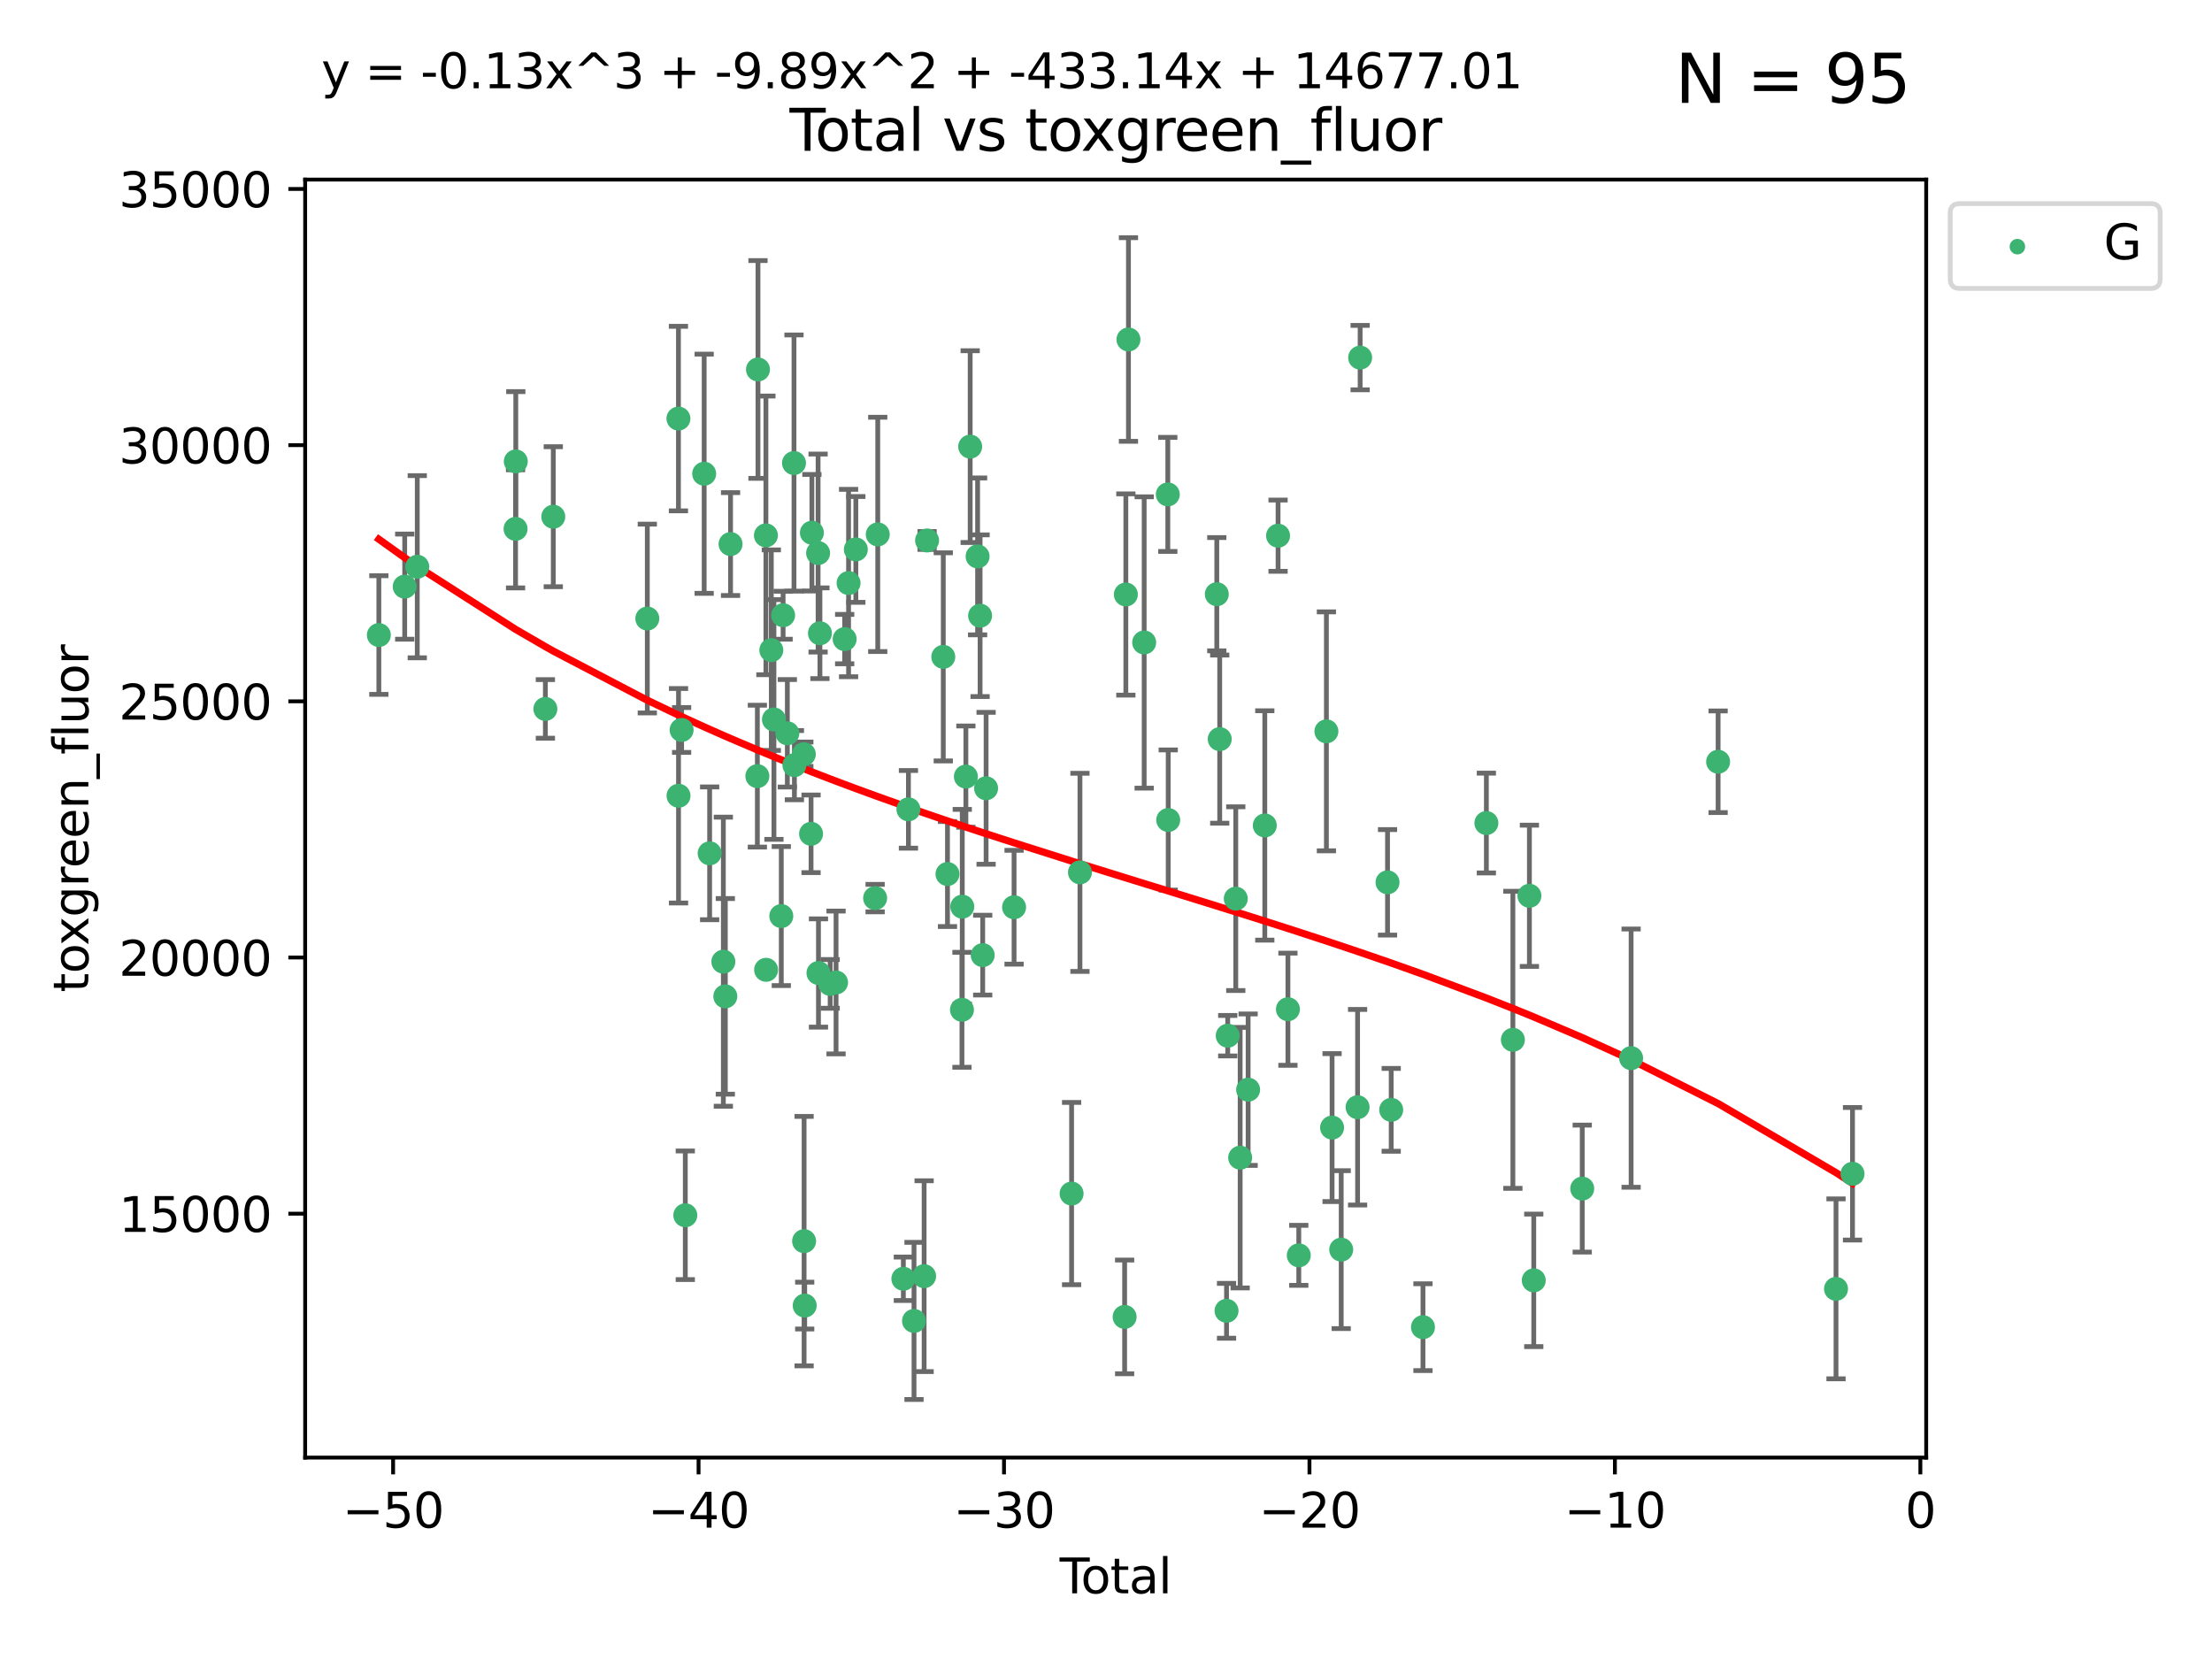 <?xml version="1.0" encoding="utf-8" standalone="no"?>
<!DOCTYPE svg PUBLIC "-//W3C//DTD SVG 1.1//EN"
  "http://www.w3.org/Graphics/SVG/1.1/DTD/svg11.dtd">
<svg xmlns:xlink="http://www.w3.org/1999/xlink" width="460.8pt" height="345.6pt" viewBox="0 0 460.8 345.6" xmlns="http://www.w3.org/2000/svg" version="1.1">
 <defs>
  <style type="text/css">*{stroke-linejoin: round; stroke-linecap: butt}</style>
 </defs>
 <g id="figure_1">
  <g id="patch_1">
   <path d="M 0 345.6 
L 460.8 345.6 
L 460.8 0 
L 0 0 
z
" style="fill: #ffffff"/>
  </g>
  <g id="axes_1">
   <g id="patch_2">
    <path d="M 63.571 303.64 
L 401.26 303.64 
L 401.26 37.411 
L 63.571 37.411 
z
" style="fill: #ffffff"/>
   </g>
   <g id="PathCollection_1">
    <defs>
     <path id="m8b58bbcc05" d="M 0 1.118 
C 0.297 1.118 0.581 1 0.791 0.791 
C 1 0.581 1.118 0.297 1.118 0 
C 1.118 -0.297 1 -0.581 0.791 -0.791 
C 0.581 -1 0.297 -1.118 0 -1.118 
C -0.297 -1.118 -0.581 -1 -0.791 -0.791 
C -1 -0.581 -1.118 -0.297 -1.118 0 
C -1.118 0.297 -1 0.581 -0.791 0.791 
C -0.581 1 -0.297 1.118 0 1.118 
z
" style="stroke: #3cb371"/>
    </defs>
    <g clip-path="url(#p158cc75d8e)">
     <use xlink:href="#m8b58bbcc05" x="78.921" y="132.291" style="fill: #3cb371; stroke: #3cb371"/>
     <use xlink:href="#m8b58bbcc05" x="84.308" y="122.205" style="fill: #3cb371; stroke: #3cb371"/>
     <use xlink:href="#m8b58bbcc05" x="86.925" y="118.06" style="fill: #3cb371; stroke: #3cb371"/>
     <use xlink:href="#m8b58bbcc05" x="107.401" y="110.173" style="fill: #3cb371; stroke: #3cb371"/>
     <use xlink:href="#m8b58bbcc05" x="107.45" y="96.122" style="fill: #3cb371; stroke: #3cb371"/>
     <use xlink:href="#m8b58bbcc05" x="113.612" y="147.682" style="fill: #3cb371; stroke: #3cb371"/>
     <use xlink:href="#m8b58bbcc05" x="115.259" y="107.64" style="fill: #3cb371; stroke: #3cb371"/>
     <use xlink:href="#m8b58bbcc05" x="134.846" y="128.851" style="fill: #3cb371; stroke: #3cb371"/>
     <use xlink:href="#m8b58bbcc05" x="141.332" y="87.197" style="fill: #3cb371; stroke: #3cb371"/>
     <use xlink:href="#m8b58bbcc05" x="141.35" y="165.771" style="fill: #3cb371; stroke: #3cb371"/>
     <use xlink:href="#m8b58bbcc05" x="141.993" y="152.066" style="fill: #3cb371; stroke: #3cb371"/>
     <use xlink:href="#m8b58bbcc05" x="142.761" y="253.164" style="fill: #3cb371; stroke: #3cb371"/>
     <use xlink:href="#m8b58bbcc05" x="146.692" y="98.688" style="fill: #3cb371; stroke: #3cb371"/>
     <use xlink:href="#m8b58bbcc05" x="147.832" y="177.765" style="fill: #3cb371; stroke: #3cb371"/>
     <use xlink:href="#m8b58bbcc05" x="150.687" y="200.337" style="fill: #3cb371; stroke: #3cb371"/>
     <use xlink:href="#m8b58bbcc05" x="151.098" y="207.56" style="fill: #3cb371; stroke: #3cb371"/>
     <use xlink:href="#m8b58bbcc05" x="152.188" y="113.337" style="fill: #3cb371; stroke: #3cb371"/>
     <use xlink:href="#m8b58bbcc05" x="157.772" y="161.683" style="fill: #3cb371; stroke: #3cb371"/>
     <use xlink:href="#m8b58bbcc05" x="157.902" y="76.97" style="fill: #3cb371; stroke: #3cb371"/>
     <use xlink:href="#m8b58bbcc05" x="159.553" y="111.528" style="fill: #3cb371; stroke: #3cb371"/>
     <use xlink:href="#m8b58bbcc05" x="159.594" y="202.031" style="fill: #3cb371; stroke: #3cb371"/>
     <use xlink:href="#m8b58bbcc05" x="160.679" y="135.439" style="fill: #3cb371; stroke: #3cb371"/>
     <use xlink:href="#m8b58bbcc05" x="161.225" y="149.882" style="fill: #3cb371; stroke: #3cb371"/>
     <use xlink:href="#m8b58bbcc05" x="162.757" y="190.834" style="fill: #3cb371; stroke: #3cb371"/>
     <use xlink:href="#m8b58bbcc05" x="163.135" y="128.164" style="fill: #3cb371; stroke: #3cb371"/>
     <use xlink:href="#m8b58bbcc05" x="164.018" y="152.759" style="fill: #3cb371; stroke: #3cb371"/>
     <use xlink:href="#m8b58bbcc05" x="165.404" y="96.462" style="fill: #3cb371; stroke: #3cb371"/>
     <use xlink:href="#m8b58bbcc05" x="165.49" y="159.395" style="fill: #3cb371; stroke: #3cb371"/>
     <use xlink:href="#m8b58bbcc05" x="167.452" y="157.12" style="fill: #3cb371; stroke: #3cb371"/>
     <use xlink:href="#m8b58bbcc05" x="167.509" y="258.552" style="fill: #3cb371; stroke: #3cb371"/>
     <use xlink:href="#m8b58bbcc05" x="167.635" y="271.977" style="fill: #3cb371; stroke: #3cb371"/>
     <use xlink:href="#m8b58bbcc05" x="168.958" y="173.696" style="fill: #3cb371; stroke: #3cb371"/>
     <use xlink:href="#m8b58bbcc05" x="169.133" y="110.976" style="fill: #3cb371; stroke: #3cb371"/>
     <use xlink:href="#m8b58bbcc05" x="170.424" y="115.211" style="fill: #3cb371; stroke: #3cb371"/>
     <use xlink:href="#m8b58bbcc05" x="170.502" y="202.696" style="fill: #3cb371; stroke: #3cb371"/>
     <use xlink:href="#m8b58bbcc05" x="170.806" y="131.919" style="fill: #3cb371; stroke: #3cb371"/>
     <use xlink:href="#m8b58bbcc05" x="172.94" y="204.965" style="fill: #3cb371; stroke: #3cb371"/>
     <use xlink:href="#m8b58bbcc05" x="174.165" y="204.667" style="fill: #3cb371; stroke: #3cb371"/>
     <use xlink:href="#m8b58bbcc05" x="175.958" y="133.135" style="fill: #3cb371; stroke: #3cb371"/>
     <use xlink:href="#m8b58bbcc05" x="176.774" y="121.458" style="fill: #3cb371; stroke: #3cb371"/>
     <use xlink:href="#m8b58bbcc05" x="178.287" y="114.455" style="fill: #3cb371; stroke: #3cb371"/>
     <use xlink:href="#m8b58bbcc05" x="182.304" y="187.09" style="fill: #3cb371; stroke: #3cb371"/>
     <use xlink:href="#m8b58bbcc05" x="182.852" y="111.326" style="fill: #3cb371; stroke: #3cb371"/>
     <use xlink:href="#m8b58bbcc05" x="188.185" y="266.394" style="fill: #3cb371; stroke: #3cb371"/>
     <use xlink:href="#m8b58bbcc05" x="189.243" y="168.602" style="fill: #3cb371; stroke: #3cb371"/>
     <use xlink:href="#m8b58bbcc05" x="190.407" y="275.172" style="fill: #3cb371; stroke: #3cb371"/>
     <use xlink:href="#m8b58bbcc05" x="192.511" y="265.85" style="fill: #3cb371; stroke: #3cb371"/>
     <use xlink:href="#m8b58bbcc05" x="193.128" y="112.589" style="fill: #3cb371; stroke: #3cb371"/>
     <use xlink:href="#m8b58bbcc05" x="196.502" y="136.835" style="fill: #3cb371; stroke: #3cb371"/>
     <use xlink:href="#m8b58bbcc05" x="197.378" y="182.076" style="fill: #3cb371; stroke: #3cb371"/>
     <use xlink:href="#m8b58bbcc05" x="200.393" y="210.357" style="fill: #3cb371; stroke: #3cb371"/>
     <use xlink:href="#m8b58bbcc05" x="200.458" y="188.874" style="fill: #3cb371; stroke: #3cb371"/>
     <use xlink:href="#m8b58bbcc05" x="201.21" y="161.779" style="fill: #3cb371; stroke: #3cb371"/>
     <use xlink:href="#m8b58bbcc05" x="202.107" y="93.038" style="fill: #3cb371; stroke: #3cb371"/>
     <use xlink:href="#m8b58bbcc05" x="203.653" y="115.908" style="fill: #3cb371; stroke: #3cb371"/>
     <use xlink:href="#m8b58bbcc05" x="204.172" y="128.26" style="fill: #3cb371; stroke: #3cb371"/>
     <use xlink:href="#m8b58bbcc05" x="204.715" y="198.971" style="fill: #3cb371; stroke: #3cb371"/>
     <use xlink:href="#m8b58bbcc05" x="205.422" y="164.215" style="fill: #3cb371; stroke: #3cb371"/>
     <use xlink:href="#m8b58bbcc05" x="211.25" y="188.993" style="fill: #3cb371; stroke: #3cb371"/>
     <use xlink:href="#m8b58bbcc05" x="223.233" y="248.64" style="fill: #3cb371; stroke: #3cb371"/>
     <use xlink:href="#m8b58bbcc05" x="224.975" y="181.726" style="fill: #3cb371; stroke: #3cb371"/>
     <use xlink:href="#m8b58bbcc05" x="234.282" y="274.335" style="fill: #3cb371; stroke: #3cb371"/>
     <use xlink:href="#m8b58bbcc05" x="234.536" y="123.842" style="fill: #3cb371; stroke: #3cb371"/>
     <use xlink:href="#m8b58bbcc05" x="235.078" y="70.721" style="fill: #3cb371; stroke: #3cb371"/>
     <use xlink:href="#m8b58bbcc05" x="238.351" y="133.837" style="fill: #3cb371; stroke: #3cb371"/>
     <use xlink:href="#m8b58bbcc05" x="243.276" y="102.995" style="fill: #3cb371; stroke: #3cb371"/>
     <use xlink:href="#m8b58bbcc05" x="243.361" y="170.823" style="fill: #3cb371; stroke: #3cb371"/>
     <use xlink:href="#m8b58bbcc05" x="253.481" y="123.78" style="fill: #3cb371; stroke: #3cb371"/>
     <use xlink:href="#m8b58bbcc05" x="254.089" y="153.972" style="fill: #3cb371; stroke: #3cb371"/>
     <use xlink:href="#m8b58bbcc05" x="255.51" y="273.065" style="fill: #3cb371; stroke: #3cb371"/>
     <use xlink:href="#m8b58bbcc05" x="255.758" y="215.756" style="fill: #3cb371; stroke: #3cb371"/>
     <use xlink:href="#m8b58bbcc05" x="257.434" y="187.207" style="fill: #3cb371; stroke: #3cb371"/>
     <use xlink:href="#m8b58bbcc05" x="258.348" y="241.163" style="fill: #3cb371; stroke: #3cb371"/>
     <use xlink:href="#m8b58bbcc05" x="260.008" y="227" style="fill: #3cb371; stroke: #3cb371"/>
     <use xlink:href="#m8b58bbcc05" x="263.48" y="171.956" style="fill: #3cb371; stroke: #3cb371"/>
     <use xlink:href="#m8b58bbcc05" x="266.244" y="111.597" style="fill: #3cb371; stroke: #3cb371"/>
     <use xlink:href="#m8b58bbcc05" x="268.299" y="210.239" style="fill: #3cb371; stroke: #3cb371"/>
     <use xlink:href="#m8b58bbcc05" x="270.56" y="261.512" style="fill: #3cb371; stroke: #3cb371"/>
     <use xlink:href="#m8b58bbcc05" x="276.314" y="152.354" style="fill: #3cb371; stroke: #3cb371"/>
     <use xlink:href="#m8b58bbcc05" x="277.497" y="234.897" style="fill: #3cb371; stroke: #3cb371"/>
     <use xlink:href="#m8b58bbcc05" x="279.398" y="260.321" style="fill: #3cb371; stroke: #3cb371"/>
     <use xlink:href="#m8b58bbcc05" x="282.812" y="230.656" style="fill: #3cb371; stroke: #3cb371"/>
     <use xlink:href="#m8b58bbcc05" x="283.344" y="74.498" style="fill: #3cb371; stroke: #3cb371"/>
     <use xlink:href="#m8b58bbcc05" x="289.048" y="183.805" style="fill: #3cb371; stroke: #3cb371"/>
     <use xlink:href="#m8b58bbcc05" x="289.814" y="231.199" style="fill: #3cb371; stroke: #3cb371"/>
     <use xlink:href="#m8b58bbcc05" x="296.432" y="276.471" style="fill: #3cb371; stroke: #3cb371"/>
     <use xlink:href="#m8b58bbcc05" x="309.639" y="171.455" style="fill: #3cb371; stroke: #3cb371"/>
     <use xlink:href="#m8b58bbcc05" x="315.161" y="216.609" style="fill: #3cb371; stroke: #3cb371"/>
     <use xlink:href="#m8b58bbcc05" x="318.603" y="186.608" style="fill: #3cb371; stroke: #3cb371"/>
     <use xlink:href="#m8b58bbcc05" x="319.511" y="266.721" style="fill: #3cb371; stroke: #3cb371"/>
     <use xlink:href="#m8b58bbcc05" x="329.609" y="247.608" style="fill: #3cb371; stroke: #3cb371"/>
     <use xlink:href="#m8b58bbcc05" x="339.791" y="220.428" style="fill: #3cb371; stroke: #3cb371"/>
     <use xlink:href="#m8b58bbcc05" x="357.915" y="158.687" style="fill: #3cb371; stroke: #3cb371"/>
     <use xlink:href="#m8b58bbcc05" x="382.476" y="268.492" style="fill: #3cb371; stroke: #3cb371"/>
     <use xlink:href="#m8b58bbcc05" x="385.911" y="244.52" style="fill: #3cb371; stroke: #3cb371"/>
    </g>
   </g>
   <g id="matplotlib.axis_1">
    <g id="xtick_1">
     <g id="line2d_1">
      <defs>
       <path id="m5b763b7d1b" d="M 0 0 
L 0 3.5 
" style="stroke: #000000; stroke-width: 0.8"/>
      </defs>
      <g>
       <use xlink:href="#m5b763b7d1b" x="81.892" y="303.64" style="stroke: #000000; stroke-width: 0.8"/>
      </g>
     </g>
     <g id="text_1">
      <!-- −50 -->
      <g transform="translate(71.339 318.238)scale(0.1 -0.1)">
       <defs>
        <path id="DejaVuSans-2212" d="M 678 2272 
L 4684 2272 
L 4684 1741 
L 678 1741 
L 678 2272 
z
" transform="scale(0.016)"/>
        <path id="DejaVuSans-35" d="M 691 4666 
L 3169 4666 
L 3169 4134 
L 1269 4134 
L 1269 2991 
Q 1406 3038 1543 3061 
Q 1681 3084 1819 3084 
Q 2600 3084 3056 2656 
Q 3513 2228 3513 1497 
Q 3513 744 3044 326 
Q 2575 -91 1722 -91 
Q 1428 -91 1123 -41 
Q 819 9 494 109 
L 494 744 
Q 775 591 1075 516 
Q 1375 441 1709 441 
Q 2250 441 2565 725 
Q 2881 1009 2881 1497 
Q 2881 1984 2565 2268 
Q 2250 2553 1709 2553 
Q 1456 2553 1204 2497 
Q 953 2441 691 2322 
L 691 4666 
z
" transform="scale(0.016)"/>
        <path id="DejaVuSans-30" d="M 2034 4250 
Q 1547 4250 1301 3770 
Q 1056 3291 1056 2328 
Q 1056 1369 1301 889 
Q 1547 409 2034 409 
Q 2525 409 2770 889 
Q 3016 1369 3016 2328 
Q 3016 3291 2770 3770 
Q 2525 4250 2034 4250 
z
M 2034 4750 
Q 2819 4750 3233 4129 
Q 3647 3509 3647 2328 
Q 3647 1150 3233 529 
Q 2819 -91 2034 -91 
Q 1250 -91 836 529 
Q 422 1150 422 2328 
Q 422 3509 836 4129 
Q 1250 4750 2034 4750 
z
" transform="scale(0.016)"/>
       </defs>
       <use xlink:href="#DejaVuSans-2212"/>
       <use xlink:href="#DejaVuSans-35" x="83.789"/>
       <use xlink:href="#DejaVuSans-30" x="147.412"/>
      </g>
     </g>
    </g>
    <g id="xtick_2">
     <g id="line2d_2">
      <g>
       <use xlink:href="#m5b763b7d1b" x="145.522" y="303.64" style="stroke: #000000; stroke-width: 0.8"/>
      </g>
     </g>
     <g id="text_2">
      <!-- −40 -->
      <g transform="translate(134.97 318.238)scale(0.1 -0.1)">
       <defs>
        <path id="DejaVuSans-34" d="M 2419 4116 
L 825 1625 
L 2419 1625 
L 2419 4116 
z
M 2253 4666 
L 3047 4666 
L 3047 1625 
L 3713 1625 
L 3713 1100 
L 3047 1100 
L 3047 0 
L 2419 0 
L 2419 1100 
L 313 1100 
L 313 1709 
L 2253 4666 
z
" transform="scale(0.016)"/>
       </defs>
       <use xlink:href="#DejaVuSans-2212"/>
       <use xlink:href="#DejaVuSans-34" x="83.789"/>
       <use xlink:href="#DejaVuSans-30" x="147.412"/>
      </g>
     </g>
    </g>
    <g id="xtick_3">
     <g id="line2d_3">
      <g>
       <use xlink:href="#m5b763b7d1b" x="209.153" y="303.64" style="stroke: #000000; stroke-width: 0.8"/>
      </g>
     </g>
     <g id="text_3">
      <!-- −30 -->
      <g transform="translate(198.601 318.238)scale(0.1 -0.1)">
       <defs>
        <path id="DejaVuSans-33" d="M 2597 2516 
Q 3050 2419 3304 2112 
Q 3559 1806 3559 1356 
Q 3559 666 3084 287 
Q 2609 -91 1734 -91 
Q 1441 -91 1130 -33 
Q 819 25 488 141 
L 488 750 
Q 750 597 1062 519 
Q 1375 441 1716 441 
Q 2309 441 2620 675 
Q 2931 909 2931 1356 
Q 2931 1769 2642 2001 
Q 2353 2234 1838 2234 
L 1294 2234 
L 1294 2753 
L 1863 2753 
Q 2328 2753 2575 2939 
Q 2822 3125 2822 3475 
Q 2822 3834 2567 4026 
Q 2313 4219 1838 4219 
Q 1578 4219 1281 4162 
Q 984 4106 628 3988 
L 628 4550 
Q 988 4650 1302 4700 
Q 1616 4750 1894 4750 
Q 2613 4750 3031 4423 
Q 3450 4097 3450 3541 
Q 3450 3153 3228 2886 
Q 3006 2619 2597 2516 
z
" transform="scale(0.016)"/>
       </defs>
       <use xlink:href="#DejaVuSans-2212"/>
       <use xlink:href="#DejaVuSans-33" x="83.789"/>
       <use xlink:href="#DejaVuSans-30" x="147.412"/>
      </g>
     </g>
    </g>
    <g id="xtick_4">
     <g id="line2d_4">
      <g>
       <use xlink:href="#m5b763b7d1b" x="272.784" y="303.64" style="stroke: #000000; stroke-width: 0.8"/>
      </g>
     </g>
     <g id="text_4">
      <!-- −20 -->
      <g transform="translate(262.232 318.238)scale(0.1 -0.1)">
       <defs>
        <path id="DejaVuSans-32" d="M 1228 531 
L 3431 531 
L 3431 0 
L 469 0 
L 469 531 
Q 828 903 1448 1529 
Q 2069 2156 2228 2338 
Q 2531 2678 2651 2914 
Q 2772 3150 2772 3378 
Q 2772 3750 2511 3984 
Q 2250 4219 1831 4219 
Q 1534 4219 1204 4116 
Q 875 4013 500 3803 
L 500 4441 
Q 881 4594 1212 4672 
Q 1544 4750 1819 4750 
Q 2544 4750 2975 4387 
Q 3406 4025 3406 3419 
Q 3406 3131 3298 2873 
Q 3191 2616 2906 2266 
Q 2828 2175 2409 1742 
Q 1991 1309 1228 531 
z
" transform="scale(0.016)"/>
       </defs>
       <use xlink:href="#DejaVuSans-2212"/>
       <use xlink:href="#DejaVuSans-32" x="83.789"/>
       <use xlink:href="#DejaVuSans-30" x="147.412"/>
      </g>
     </g>
    </g>
    <g id="xtick_5">
     <g id="line2d_5">
      <g>
       <use xlink:href="#m5b763b7d1b" x="336.415" y="303.64" style="stroke: #000000; stroke-width: 0.8"/>
      </g>
     </g>
     <g id="text_5">
      <!-- −10 -->
      <g transform="translate(325.862 318.238)scale(0.1 -0.1)">
       <defs>
        <path id="DejaVuSans-31" d="M 794 531 
L 1825 531 
L 1825 4091 
L 703 3866 
L 703 4441 
L 1819 4666 
L 2450 4666 
L 2450 531 
L 3481 531 
L 3481 0 
L 794 0 
L 794 531 
z
" transform="scale(0.016)"/>
       </defs>
       <use xlink:href="#DejaVuSans-2212"/>
       <use xlink:href="#DejaVuSans-31" x="83.789"/>
       <use xlink:href="#DejaVuSans-30" x="147.412"/>
      </g>
     </g>
    </g>
    <g id="xtick_6">
     <g id="line2d_6">
      <g>
       <use xlink:href="#m5b763b7d1b" x="400.046" y="303.64" style="stroke: #000000; stroke-width: 0.8"/>
      </g>
     </g>
     <g id="text_6">
      <!-- 0 -->
      <g transform="translate(396.864 318.238)scale(0.1 -0.1)">
       <use xlink:href="#DejaVuSans-30"/>
      </g>
     </g>
    </g>
    <g id="text_7">
     <!-- Total -->
     <g transform="translate(220.739 331.917)scale(0.1 -0.1)">
      <defs>
       <path id="DejaVuSans-54" d="M -19 4666 
L 3928 4666 
L 3928 4134 
L 2272 4134 
L 2272 0 
L 1638 0 
L 1638 4134 
L -19 4134 
L -19 4666 
z
" transform="scale(0.016)"/>
       <path id="DejaVuSans-6f" d="M 1959 3097 
Q 1497 3097 1228 2736 
Q 959 2375 959 1747 
Q 959 1119 1226 758 
Q 1494 397 1959 397 
Q 2419 397 2687 759 
Q 2956 1122 2956 1747 
Q 2956 2369 2687 2733 
Q 2419 3097 1959 3097 
z
M 1959 3584 
Q 2709 3584 3137 3096 
Q 3566 2609 3566 1747 
Q 3566 888 3137 398 
Q 2709 -91 1959 -91 
Q 1206 -91 779 398 
Q 353 888 353 1747 
Q 353 2609 779 3096 
Q 1206 3584 1959 3584 
z
" transform="scale(0.016)"/>
       <path id="DejaVuSans-74" d="M 1172 4494 
L 1172 3500 
L 2356 3500 
L 2356 3053 
L 1172 3053 
L 1172 1153 
Q 1172 725 1289 603 
Q 1406 481 1766 481 
L 2356 481 
L 2356 0 
L 1766 0 
Q 1100 0 847 248 
Q 594 497 594 1153 
L 594 3053 
L 172 3053 
L 172 3500 
L 594 3500 
L 594 4494 
L 1172 4494 
z
" transform="scale(0.016)"/>
       <path id="DejaVuSans-61" d="M 2194 1759 
Q 1497 1759 1228 1600 
Q 959 1441 959 1056 
Q 959 750 1161 570 
Q 1363 391 1709 391 
Q 2188 391 2477 730 
Q 2766 1069 2766 1631 
L 2766 1759 
L 2194 1759 
z
M 3341 1997 
L 3341 0 
L 2766 0 
L 2766 531 
Q 2569 213 2275 61 
Q 1981 -91 1556 -91 
Q 1019 -91 701 211 
Q 384 513 384 1019 
Q 384 1609 779 1909 
Q 1175 2209 1959 2209 
L 2766 2209 
L 2766 2266 
Q 2766 2663 2505 2880 
Q 2244 3097 1772 3097 
Q 1472 3097 1187 3025 
Q 903 2953 641 2809 
L 641 3341 
Q 956 3463 1253 3523 
Q 1550 3584 1831 3584 
Q 2591 3584 2966 3190 
Q 3341 2797 3341 1997 
z
" transform="scale(0.016)"/>
       <path id="DejaVuSans-6c" d="M 603 4863 
L 1178 4863 
L 1178 0 
L 603 0 
L 603 4863 
z
" transform="scale(0.016)"/>
      </defs>
      <use xlink:href="#DejaVuSans-54"/>
      <use xlink:href="#DejaVuSans-6f" x="44.084"/>
      <use xlink:href="#DejaVuSans-74" x="105.266"/>
      <use xlink:href="#DejaVuSans-61" x="144.475"/>
      <use xlink:href="#DejaVuSans-6c" x="205.754"/>
     </g>
    </g>
   </g>
   <g id="matplotlib.axis_2">
    <g id="ytick_1">
     <g id="line2d_7">
      <defs>
       <path id="m2e7ef30890" d="M 0 0 
L -3.5 0 
" style="stroke: #000000; stroke-width: 0.8"/>
      </defs>
      <g>
       <use xlink:href="#m2e7ef30890" x="63.571" y="252.829" style="stroke: #000000; stroke-width: 0.8"/>
      </g>
     </g>
     <g id="text_8">
      <!-- 15000 -->
      <g transform="translate(24.759 256.628)scale(0.1 -0.1)">
       <use xlink:href="#DejaVuSans-31"/>
       <use xlink:href="#DejaVuSans-35" x="63.623"/>
       <use xlink:href="#DejaVuSans-30" x="127.246"/>
       <use xlink:href="#DejaVuSans-30" x="190.869"/>
       <use xlink:href="#DejaVuSans-30" x="254.492"/>
      </g>
     </g>
    </g>
    <g id="ytick_2">
     <g id="line2d_8">
      <g>
       <use xlink:href="#m2e7ef30890" x="63.571" y="199.464" style="stroke: #000000; stroke-width: 0.8"/>
      </g>
     </g>
     <g id="text_9">
      <!-- 20000 -->
      <g transform="translate(24.759 203.263)scale(0.1 -0.1)">
       <use xlink:href="#DejaVuSans-32"/>
       <use xlink:href="#DejaVuSans-30" x="63.623"/>
       <use xlink:href="#DejaVuSans-30" x="127.246"/>
       <use xlink:href="#DejaVuSans-30" x="190.869"/>
       <use xlink:href="#DejaVuSans-30" x="254.492"/>
      </g>
     </g>
    </g>
    <g id="ytick_3">
     <g id="line2d_9">
      <g>
       <use xlink:href="#m2e7ef30890" x="63.571" y="146.098" style="stroke: #000000; stroke-width: 0.8"/>
      </g>
     </g>
     <g id="text_10">
      <!-- 25000 -->
      <g transform="translate(24.759 149.897)scale(0.1 -0.1)">
       <use xlink:href="#DejaVuSans-32"/>
       <use xlink:href="#DejaVuSans-35" x="63.623"/>
       <use xlink:href="#DejaVuSans-30" x="127.246"/>
       <use xlink:href="#DejaVuSans-30" x="190.869"/>
       <use xlink:href="#DejaVuSans-30" x="254.492"/>
      </g>
     </g>
    </g>
    <g id="ytick_4">
     <g id="line2d_10">
      <g>
       <use xlink:href="#m2e7ef30890" x="63.571" y="92.733" style="stroke: #000000; stroke-width: 0.8"/>
      </g>
     </g>
     <g id="text_11">
      <!-- 30000 -->
      <g transform="translate(24.759 96.532)scale(0.1 -0.1)">
       <use xlink:href="#DejaVuSans-33"/>
       <use xlink:href="#DejaVuSans-30" x="63.623"/>
       <use xlink:href="#DejaVuSans-30" x="127.246"/>
       <use xlink:href="#DejaVuSans-30" x="190.869"/>
       <use xlink:href="#DejaVuSans-30" x="254.492"/>
      </g>
     </g>
    </g>
    <g id="ytick_5">
     <g id="line2d_11">
      <g>
       <use xlink:href="#m2e7ef30890" x="63.571" y="39.367" style="stroke: #000000; stroke-width: 0.8"/>
      </g>
     </g>
     <g id="text_12">
      <!-- 35000 -->
      <g transform="translate(24.759 43.166)scale(0.1 -0.1)">
       <use xlink:href="#DejaVuSans-33"/>
       <use xlink:href="#DejaVuSans-35" x="63.623"/>
       <use xlink:href="#DejaVuSans-30" x="127.246"/>
       <use xlink:href="#DejaVuSans-30" x="190.869"/>
       <use xlink:href="#DejaVuSans-30" x="254.492"/>
      </g>
     </g>
    </g>
    <g id="text_13">
     <!-- toxgreen_fluor -->
     <g transform="translate(18.401 206.72)rotate(-90)scale(0.1 -0.1)">
      <defs>
       <path id="DejaVuSans-78" d="M 3513 3500 
L 2247 1797 
L 3578 0 
L 2900 0 
L 1881 1375 
L 863 0 
L 184 0 
L 1544 1831 
L 300 3500 
L 978 3500 
L 1906 2253 
L 2834 3500 
L 3513 3500 
z
" transform="scale(0.016)"/>
       <path id="DejaVuSans-67" d="M 2906 1791 
Q 2906 2416 2648 2759 
Q 2391 3103 1925 3103 
Q 1463 3103 1205 2759 
Q 947 2416 947 1791 
Q 947 1169 1205 825 
Q 1463 481 1925 481 
Q 2391 481 2648 825 
Q 2906 1169 2906 1791 
z
M 3481 434 
Q 3481 -459 3084 -895 
Q 2688 -1331 1869 -1331 
Q 1566 -1331 1297 -1286 
Q 1028 -1241 775 -1147 
L 775 -588 
Q 1028 -725 1275 -790 
Q 1522 -856 1778 -856 
Q 2344 -856 2625 -561 
Q 2906 -266 2906 331 
L 2906 616 
Q 2728 306 2450 153 
Q 2172 0 1784 0 
Q 1141 0 747 490 
Q 353 981 353 1791 
Q 353 2603 747 3093 
Q 1141 3584 1784 3584 
Q 2172 3584 2450 3431 
Q 2728 3278 2906 2969 
L 2906 3500 
L 3481 3500 
L 3481 434 
z
" transform="scale(0.016)"/>
       <path id="DejaVuSans-72" d="M 2631 2963 
Q 2534 3019 2420 3045 
Q 2306 3072 2169 3072 
Q 1681 3072 1420 2755 
Q 1159 2438 1159 1844 
L 1159 0 
L 581 0 
L 581 3500 
L 1159 3500 
L 1159 2956 
Q 1341 3275 1631 3429 
Q 1922 3584 2338 3584 
Q 2397 3584 2469 3576 
Q 2541 3569 2628 3553 
L 2631 2963 
z
" transform="scale(0.016)"/>
       <path id="DejaVuSans-65" d="M 3597 1894 
L 3597 1613 
L 953 1613 
Q 991 1019 1311 708 
Q 1631 397 2203 397 
Q 2534 397 2845 478 
Q 3156 559 3463 722 
L 3463 178 
Q 3153 47 2828 -22 
Q 2503 -91 2169 -91 
Q 1331 -91 842 396 
Q 353 884 353 1716 
Q 353 2575 817 3079 
Q 1281 3584 2069 3584 
Q 2775 3584 3186 3129 
Q 3597 2675 3597 1894 
z
M 3022 2063 
Q 3016 2534 2758 2815 
Q 2500 3097 2075 3097 
Q 1594 3097 1305 2825 
Q 1016 2553 972 2059 
L 3022 2063 
z
" transform="scale(0.016)"/>
       <path id="DejaVuSans-6e" d="M 3513 2113 
L 3513 0 
L 2938 0 
L 2938 2094 
Q 2938 2591 2744 2837 
Q 2550 3084 2163 3084 
Q 1697 3084 1428 2787 
Q 1159 2491 1159 1978 
L 1159 0 
L 581 0 
L 581 3500 
L 1159 3500 
L 1159 2956 
Q 1366 3272 1645 3428 
Q 1925 3584 2291 3584 
Q 2894 3584 3203 3211 
Q 3513 2838 3513 2113 
z
" transform="scale(0.016)"/>
       <path id="DejaVuSans-5f" d="M 3263 -1063 
L 3263 -1509 
L -63 -1509 
L -63 -1063 
L 3263 -1063 
z
" transform="scale(0.016)"/>
       <path id="DejaVuSans-66" d="M 2375 4863 
L 2375 4384 
L 1825 4384 
Q 1516 4384 1395 4259 
Q 1275 4134 1275 3809 
L 1275 3500 
L 2222 3500 
L 2222 3053 
L 1275 3053 
L 1275 0 
L 697 0 
L 697 3053 
L 147 3053 
L 147 3500 
L 697 3500 
L 697 3744 
Q 697 4328 969 4595 
Q 1241 4863 1831 4863 
L 2375 4863 
z
" transform="scale(0.016)"/>
       <path id="DejaVuSans-75" d="M 544 1381 
L 544 3500 
L 1119 3500 
L 1119 1403 
Q 1119 906 1312 657 
Q 1506 409 1894 409 
Q 2359 409 2629 706 
Q 2900 1003 2900 1516 
L 2900 3500 
L 3475 3500 
L 3475 0 
L 2900 0 
L 2900 538 
Q 2691 219 2414 64 
Q 2138 -91 1772 -91 
Q 1169 -91 856 284 
Q 544 659 544 1381 
z
M 1991 3584 
L 1991 3584 
z
" transform="scale(0.016)"/>
      </defs>
      <use xlink:href="#DejaVuSans-74"/>
      <use xlink:href="#DejaVuSans-6f" x="39.209"/>
      <use xlink:href="#DejaVuSans-78" x="97.266"/>
      <use xlink:href="#DejaVuSans-67" x="156.445"/>
      <use xlink:href="#DejaVuSans-72" x="219.922"/>
      <use xlink:href="#DejaVuSans-65" x="258.785"/>
      <use xlink:href="#DejaVuSans-65" x="320.309"/>
      <use xlink:href="#DejaVuSans-6e" x="381.832"/>
      <use xlink:href="#DejaVuSans-5f" x="445.211"/>
      <use xlink:href="#DejaVuSans-66" x="495.211"/>
      <use xlink:href="#DejaVuSans-6c" x="530.416"/>
      <use xlink:href="#DejaVuSans-75" x="558.199"/>
      <use xlink:href="#DejaVuSans-6f" x="621.578"/>
      <use xlink:href="#DejaVuSans-72" x="682.76"/>
     </g>
    </g>
   </g>
   <g id="LineCollection_1">
    <path d="M 78.921 144.651 
L 78.921 119.931 
" clip-path="url(#p158cc75d8e)" style="fill: none; stroke: #696969"/>
    <path d="M 84.308 133.157 
L 84.308 111.254 
" clip-path="url(#p158cc75d8e)" style="fill: none; stroke: #696969"/>
    <path d="M 86.925 137.034 
L 86.925 99.086 
" clip-path="url(#p158cc75d8e)" style="fill: none; stroke: #696969"/>
    <path d="M 107.401 122.476 
L 107.401 97.87 
" clip-path="url(#p158cc75d8e)" style="fill: none; stroke: #696969"/>
    <path d="M 107.45 110.663 
L 107.45 81.58 
" clip-path="url(#p158cc75d8e)" style="fill: none; stroke: #696969"/>
    <path d="M 113.612 153.785 
L 113.612 141.579 
" clip-path="url(#p158cc75d8e)" style="fill: none; stroke: #696969"/>
    <path d="M 115.259 122.225 
L 115.259 93.056 
" clip-path="url(#p158cc75d8e)" style="fill: none; stroke: #696969"/>
    <path d="M 134.846 148.52 
L 134.846 109.182 
" clip-path="url(#p158cc75d8e)" style="fill: none; stroke: #696969"/>
    <path d="M 141.332 106.419 
L 141.332 67.975 
" clip-path="url(#p158cc75d8e)" style="fill: none; stroke: #696969"/>
    <path d="M 141.35 188.108 
L 141.35 143.434 
" clip-path="url(#p158cc75d8e)" style="fill: none; stroke: #696969"/>
    <path d="M 141.993 156.737 
L 141.993 147.396 
" clip-path="url(#p158cc75d8e)" style="fill: none; stroke: #696969"/>
    <path d="M 142.761 266.555 
L 142.761 239.773 
" clip-path="url(#p158cc75d8e)" style="fill: none; stroke: #696969"/>
    <path d="M 146.692 123.606 
L 146.692 73.771 
" clip-path="url(#p158cc75d8e)" style="fill: none; stroke: #696969"/>
    <path d="M 147.832 191.594 
L 147.832 163.936 
" clip-path="url(#p158cc75d8e)" style="fill: none; stroke: #696969"/>
    <path d="M 150.687 230.449 
L 150.687 170.225 
" clip-path="url(#p158cc75d8e)" style="fill: none; stroke: #696969"/>
    <path d="M 151.098 227.939 
L 151.098 187.182 
" clip-path="url(#p158cc75d8e)" style="fill: none; stroke: #696969"/>
    <path d="M 152.188 124.055 
L 152.188 102.62 
" clip-path="url(#p158cc75d8e)" style="fill: none; stroke: #696969"/>
    <path d="M 157.772 176.458 
L 157.772 146.907 
" clip-path="url(#p158cc75d8e)" style="fill: none; stroke: #696969"/>
    <path d="M 157.902 99.653 
L 157.902 54.286 
" clip-path="url(#p158cc75d8e)" style="fill: none; stroke: #696969"/>
    <path d="M 159.553 140.553 
L 159.553 82.503 
" clip-path="url(#p158cc75d8e)" style="fill: none; stroke: #696969"/>
    <path d="M 159.594 202.829 
L 159.594 201.232 
" clip-path="url(#p158cc75d8e)" style="fill: none; stroke: #696969"/>
    <path d="M 160.679 156.322 
L 160.679 114.557 
" clip-path="url(#p158cc75d8e)" style="fill: none; stroke: #696969"/>
    <path d="M 161.225 174.851 
L 161.225 124.913 
" clip-path="url(#p158cc75d8e)" style="fill: none; stroke: #696969"/>
    <path d="M 162.757 205.316 
L 162.757 176.352 
" clip-path="url(#p158cc75d8e)" style="fill: none; stroke: #696969"/>
    <path d="M 163.135 133.158 
L 163.135 123.17 
" clip-path="url(#p158cc75d8e)" style="fill: none; stroke: #696969"/>
    <path d="M 164.018 163.955 
L 164.018 141.562 
" clip-path="url(#p158cc75d8e)" style="fill: none; stroke: #696969"/>
    <path d="M 165.404 123.148 
L 165.404 69.776 
" clip-path="url(#p158cc75d8e)" style="fill: none; stroke: #696969"/>
    <path d="M 165.49 166.602 
L 165.49 152.187 
" clip-path="url(#p158cc75d8e)" style="fill: none; stroke: #696969"/>
    <path d="M 167.452 159.657 
L 167.452 154.583 
" clip-path="url(#p158cc75d8e)" style="fill: none; stroke: #696969"/>
    <path d="M 167.509 284.534 
L 167.509 232.569 
" clip-path="url(#p158cc75d8e)" style="fill: none; stroke: #696969"/>
    <path d="M 167.635 276.858 
L 167.635 267.096 
" clip-path="url(#p158cc75d8e)" style="fill: none; stroke: #696969"/>
    <path d="M 168.958 181.784 
L 168.958 165.609 
" clip-path="url(#p158cc75d8e)" style="fill: none; stroke: #696969"/>
    <path d="M 169.133 123.112 
L 169.133 98.84 
" clip-path="url(#p158cc75d8e)" style="fill: none; stroke: #696969"/>
    <path d="M 170.424 135.832 
L 170.424 94.591 
" clip-path="url(#p158cc75d8e)" style="fill: none; stroke: #696969"/>
    <path d="M 170.502 213.972 
L 170.502 191.42 
" clip-path="url(#p158cc75d8e)" style="fill: none; stroke: #696969"/>
    <path d="M 170.806 141.367 
L 170.806 122.472 
" clip-path="url(#p158cc75d8e)" style="fill: none; stroke: #696969"/>
    <path d="M 172.94 210.039 
L 172.94 199.891 
" clip-path="url(#p158cc75d8e)" style="fill: none; stroke: #696969"/>
    <path d="M 174.165 219.541 
L 174.165 189.794 
" clip-path="url(#p158cc75d8e)" style="fill: none; stroke: #696969"/>
    <path d="M 175.958 138.276 
L 175.958 127.994 
" clip-path="url(#p158cc75d8e)" style="fill: none; stroke: #696969"/>
    <path d="M 176.774 140.976 
L 176.774 101.94 
" clip-path="url(#p158cc75d8e)" style="fill: none; stroke: #696969"/>
    <path d="M 178.287 125.479 
L 178.287 103.432 
" clip-path="url(#p158cc75d8e)" style="fill: none; stroke: #696969"/>
    <path d="M 182.304 189.953 
L 182.304 184.227 
" clip-path="url(#p158cc75d8e)" style="fill: none; stroke: #696969"/>
    <path d="M 182.852 135.731 
L 182.852 86.921 
" clip-path="url(#p158cc75d8e)" style="fill: none; stroke: #696969"/>
    <path d="M 188.185 270.917 
L 188.185 261.871 
" clip-path="url(#p158cc75d8e)" style="fill: none; stroke: #696969"/>
    <path d="M 189.243 176.69 
L 189.243 160.514 
" clip-path="url(#p158cc75d8e)" style="fill: none; stroke: #696969"/>
    <path d="M 190.407 291.539 
L 190.407 258.805 
" clip-path="url(#p158cc75d8e)" style="fill: none; stroke: #696969"/>
    <path d="M 192.511 285.723 
L 192.511 245.978 
" clip-path="url(#p158cc75d8e)" style="fill: none; stroke: #696969"/>
    <path d="M 193.128 114.452 
L 193.128 110.727 
" clip-path="url(#p158cc75d8e)" style="fill: none; stroke: #696969"/>
    <path d="M 196.502 158.516 
L 196.502 115.154 
" clip-path="url(#p158cc75d8e)" style="fill: none; stroke: #696969"/>
    <path d="M 197.378 193.014 
L 197.378 171.138 
" clip-path="url(#p158cc75d8e)" style="fill: none; stroke: #696969"/>
    <path d="M 200.393 222.329 
L 200.393 198.385 
" clip-path="url(#p158cc75d8e)" style="fill: none; stroke: #696969"/>
    <path d="M 200.458 209.142 
L 200.458 168.606 
" clip-path="url(#p158cc75d8e)" style="fill: none; stroke: #696969"/>
    <path d="M 201.21 172.326 
L 201.21 151.231 
" clip-path="url(#p158cc75d8e)" style="fill: none; stroke: #696969"/>
    <path d="M 202.107 113.012 
L 202.107 73.063 
" clip-path="url(#p158cc75d8e)" style="fill: none; stroke: #696969"/>
    <path d="M 203.653 132.248 
L 203.653 99.568 
" clip-path="url(#p158cc75d8e)" style="fill: none; stroke: #696969"/>
    <path d="M 204.172 145.102 
L 204.172 111.419 
" clip-path="url(#p158cc75d8e)" style="fill: none; stroke: #696969"/>
    <path d="M 204.715 207.282 
L 204.715 190.661 
" clip-path="url(#p158cc75d8e)" style="fill: none; stroke: #696969"/>
    <path d="M 205.422 180.035 
L 205.422 148.395 
" clip-path="url(#p158cc75d8e)" style="fill: none; stroke: #696969"/>
    <path d="M 211.25 200.849 
L 211.25 177.138 
" clip-path="url(#p158cc75d8e)" style="fill: none; stroke: #696969"/>
    <path d="M 223.233 267.623 
L 223.233 229.657 
" clip-path="url(#p158cc75d8e)" style="fill: none; stroke: #696969"/>
    <path d="M 224.975 202.364 
L 224.975 161.088 
" clip-path="url(#p158cc75d8e)" style="fill: none; stroke: #696969"/>
    <path d="M 234.282 286.182 
L 234.282 262.489 
" clip-path="url(#p158cc75d8e)" style="fill: none; stroke: #696969"/>
    <path d="M 234.536 144.804 
L 234.536 102.879 
" clip-path="url(#p158cc75d8e)" style="fill: none; stroke: #696969"/>
    <path d="M 235.078 91.93 
L 235.078 49.513 
" clip-path="url(#p158cc75d8e)" style="fill: none; stroke: #696969"/>
    <path d="M 238.351 164.183 
L 238.351 103.492 
" clip-path="url(#p158cc75d8e)" style="fill: none; stroke: #696969"/>
    <path d="M 243.276 114.876 
L 243.276 91.115 
" clip-path="url(#p158cc75d8e)" style="fill: none; stroke: #696969"/>
    <path d="M 243.361 185.424 
L 243.361 156.221 
" clip-path="url(#p158cc75d8e)" style="fill: none; stroke: #696969"/>
    <path d="M 253.481 135.576 
L 253.481 111.985 
" clip-path="url(#p158cc75d8e)" style="fill: none; stroke: #696969"/>
    <path d="M 254.089 171.485 
L 254.089 136.46 
" clip-path="url(#p158cc75d8e)" style="fill: none; stroke: #696969"/>
    <path d="M 255.51 278.778 
L 255.51 267.351 
" clip-path="url(#p158cc75d8e)" style="fill: none; stroke: #696969"/>
    <path d="M 255.758 219.975 
L 255.758 211.537 
" clip-path="url(#p158cc75d8e)" style="fill: none; stroke: #696969"/>
    <path d="M 257.434 206.348 
L 257.434 168.065 
" clip-path="url(#p158cc75d8e)" style="fill: none; stroke: #696969"/>
    <path d="M 258.348 268.299 
L 258.348 214.027 
" clip-path="url(#p158cc75d8e)" style="fill: none; stroke: #696969"/>
    <path d="M 260.008 242.774 
L 260.008 211.226 
" clip-path="url(#p158cc75d8e)" style="fill: none; stroke: #696969"/>
    <path d="M 263.48 195.848 
L 263.48 148.065 
" clip-path="url(#p158cc75d8e)" style="fill: none; stroke: #696969"/>
    <path d="M 266.244 119.018 
L 266.244 104.175 
" clip-path="url(#p158cc75d8e)" style="fill: none; stroke: #696969"/>
    <path d="M 268.299 221.922 
L 268.299 198.557 
" clip-path="url(#p158cc75d8e)" style="fill: none; stroke: #696969"/>
    <path d="M 270.56 267.765 
L 270.56 255.26 
" clip-path="url(#p158cc75d8e)" style="fill: none; stroke: #696969"/>
    <path d="M 276.314 177.243 
L 276.314 127.465 
" clip-path="url(#p158cc75d8e)" style="fill: none; stroke: #696969"/>
    <path d="M 277.497 250.306 
L 277.497 219.487 
" clip-path="url(#p158cc75d8e)" style="fill: none; stroke: #696969"/>
    <path d="M 279.398 276.77 
L 279.398 243.872 
" clip-path="url(#p158cc75d8e)" style="fill: none; stroke: #696969"/>
    <path d="M 282.812 251.025 
L 282.812 210.286 
" clip-path="url(#p158cc75d8e)" style="fill: none; stroke: #696969"/>
    <path d="M 283.344 81.207 
L 283.344 67.79 
" clip-path="url(#p158cc75d8e)" style="fill: none; stroke: #696969"/>
    <path d="M 289.048 194.792 
L 289.048 172.819 
" clip-path="url(#p158cc75d8e)" style="fill: none; stroke: #696969"/>
    <path d="M 289.814 239.823 
L 289.814 222.574 
" clip-path="url(#p158cc75d8e)" style="fill: none; stroke: #696969"/>
    <path d="M 296.432 285.514 
L 296.432 267.428 
" clip-path="url(#p158cc75d8e)" style="fill: none; stroke: #696969"/>
    <path d="M 309.639 181.85 
L 309.639 161.06 
" clip-path="url(#p158cc75d8e)" style="fill: none; stroke: #696969"/>
    <path d="M 315.161 247.555 
L 315.161 185.664 
" clip-path="url(#p158cc75d8e)" style="fill: none; stroke: #696969"/>
    <path d="M 318.603 201.319 
L 318.603 171.897 
" clip-path="url(#p158cc75d8e)" style="fill: none; stroke: #696969"/>
    <path d="M 319.511 280.523 
L 319.511 252.919 
" clip-path="url(#p158cc75d8e)" style="fill: none; stroke: #696969"/>
    <path d="M 329.609 260.833 
L 329.609 234.383 
" clip-path="url(#p158cc75d8e)" style="fill: none; stroke: #696969"/>
    <path d="M 339.791 247.327 
L 339.791 193.529 
" clip-path="url(#p158cc75d8e)" style="fill: none; stroke: #696969"/>
    <path d="M 357.915 169.271 
L 357.915 148.103 
" clip-path="url(#p158cc75d8e)" style="fill: none; stroke: #696969"/>
    <path d="M 382.476 287.234 
L 382.476 249.75 
" clip-path="url(#p158cc75d8e)" style="fill: none; stroke: #696969"/>
    <path d="M 385.911 258.328 
L 385.911 230.713 
" clip-path="url(#p158cc75d8e)" style="fill: none; stroke: #696969"/>
   </g>
   <g id="line2d_12">
    <defs>
     <path id="m459754b084" d="M 2 0 
L -2 -0 
" style="stroke: #696969"/>
    </defs>
    <g clip-path="url(#p158cc75d8e)">
     <use xlink:href="#m459754b084" x="78.921" y="144.651" style="fill: #696969; stroke: #696969"/>
     <use xlink:href="#m459754b084" x="84.308" y="133.157" style="fill: #696969; stroke: #696969"/>
     <use xlink:href="#m459754b084" x="86.925" y="137.034" style="fill: #696969; stroke: #696969"/>
     <use xlink:href="#m459754b084" x="107.401" y="122.476" style="fill: #696969; stroke: #696969"/>
     <use xlink:href="#m459754b084" x="107.45" y="110.663" style="fill: #696969; stroke: #696969"/>
     <use xlink:href="#m459754b084" x="113.612" y="153.785" style="fill: #696969; stroke: #696969"/>
     <use xlink:href="#m459754b084" x="115.259" y="122.225" style="fill: #696969; stroke: #696969"/>
     <use xlink:href="#m459754b084" x="134.846" y="148.52" style="fill: #696969; stroke: #696969"/>
     <use xlink:href="#m459754b084" x="141.332" y="106.419" style="fill: #696969; stroke: #696969"/>
     <use xlink:href="#m459754b084" x="141.35" y="188.108" style="fill: #696969; stroke: #696969"/>
     <use xlink:href="#m459754b084" x="141.993" y="156.737" style="fill: #696969; stroke: #696969"/>
     <use xlink:href="#m459754b084" x="142.761" y="266.555" style="fill: #696969; stroke: #696969"/>
     <use xlink:href="#m459754b084" x="146.692" y="123.606" style="fill: #696969; stroke: #696969"/>
     <use xlink:href="#m459754b084" x="147.832" y="191.594" style="fill: #696969; stroke: #696969"/>
     <use xlink:href="#m459754b084" x="150.687" y="230.449" style="fill: #696969; stroke: #696969"/>
     <use xlink:href="#m459754b084" x="151.098" y="227.939" style="fill: #696969; stroke: #696969"/>
     <use xlink:href="#m459754b084" x="152.188" y="124.055" style="fill: #696969; stroke: #696969"/>
     <use xlink:href="#m459754b084" x="157.772" y="176.458" style="fill: #696969; stroke: #696969"/>
     <use xlink:href="#m459754b084" x="157.902" y="99.653" style="fill: #696969; stroke: #696969"/>
     <use xlink:href="#m459754b084" x="159.553" y="140.553" style="fill: #696969; stroke: #696969"/>
     <use xlink:href="#m459754b084" x="159.594" y="202.829" style="fill: #696969; stroke: #696969"/>
     <use xlink:href="#m459754b084" x="160.679" y="156.322" style="fill: #696969; stroke: #696969"/>
     <use xlink:href="#m459754b084" x="161.225" y="174.851" style="fill: #696969; stroke: #696969"/>
     <use xlink:href="#m459754b084" x="162.757" y="205.316" style="fill: #696969; stroke: #696969"/>
     <use xlink:href="#m459754b084" x="163.135" y="133.158" style="fill: #696969; stroke: #696969"/>
     <use xlink:href="#m459754b084" x="164.018" y="163.955" style="fill: #696969; stroke: #696969"/>
     <use xlink:href="#m459754b084" x="165.404" y="123.148" style="fill: #696969; stroke: #696969"/>
     <use xlink:href="#m459754b084" x="165.49" y="166.602" style="fill: #696969; stroke: #696969"/>
     <use xlink:href="#m459754b084" x="167.452" y="159.657" style="fill: #696969; stroke: #696969"/>
     <use xlink:href="#m459754b084" x="167.509" y="284.534" style="fill: #696969; stroke: #696969"/>
     <use xlink:href="#m459754b084" x="167.635" y="276.858" style="fill: #696969; stroke: #696969"/>
     <use xlink:href="#m459754b084" x="168.958" y="181.784" style="fill: #696969; stroke: #696969"/>
     <use xlink:href="#m459754b084" x="169.133" y="123.112" style="fill: #696969; stroke: #696969"/>
     <use xlink:href="#m459754b084" x="170.424" y="135.832" style="fill: #696969; stroke: #696969"/>
     <use xlink:href="#m459754b084" x="170.502" y="213.972" style="fill: #696969; stroke: #696969"/>
     <use xlink:href="#m459754b084" x="170.806" y="141.367" style="fill: #696969; stroke: #696969"/>
     <use xlink:href="#m459754b084" x="172.94" y="210.039" style="fill: #696969; stroke: #696969"/>
     <use xlink:href="#m459754b084" x="174.165" y="219.541" style="fill: #696969; stroke: #696969"/>
     <use xlink:href="#m459754b084" x="175.958" y="138.276" style="fill: #696969; stroke: #696969"/>
     <use xlink:href="#m459754b084" x="176.774" y="140.976" style="fill: #696969; stroke: #696969"/>
     <use xlink:href="#m459754b084" x="178.287" y="125.479" style="fill: #696969; stroke: #696969"/>
     <use xlink:href="#m459754b084" x="182.304" y="189.953" style="fill: #696969; stroke: #696969"/>
     <use xlink:href="#m459754b084" x="182.852" y="135.731" style="fill: #696969; stroke: #696969"/>
     <use xlink:href="#m459754b084" x="188.185" y="270.917" style="fill: #696969; stroke: #696969"/>
     <use xlink:href="#m459754b084" x="189.243" y="176.69" style="fill: #696969; stroke: #696969"/>
     <use xlink:href="#m459754b084" x="190.407" y="291.539" style="fill: #696969; stroke: #696969"/>
     <use xlink:href="#m459754b084" x="192.511" y="285.723" style="fill: #696969; stroke: #696969"/>
     <use xlink:href="#m459754b084" x="193.128" y="114.452" style="fill: #696969; stroke: #696969"/>
     <use xlink:href="#m459754b084" x="196.502" y="158.516" style="fill: #696969; stroke: #696969"/>
     <use xlink:href="#m459754b084" x="197.378" y="193.014" style="fill: #696969; stroke: #696969"/>
     <use xlink:href="#m459754b084" x="200.393" y="222.329" style="fill: #696969; stroke: #696969"/>
     <use xlink:href="#m459754b084" x="200.458" y="209.142" style="fill: #696969; stroke: #696969"/>
     <use xlink:href="#m459754b084" x="201.21" y="172.326" style="fill: #696969; stroke: #696969"/>
     <use xlink:href="#m459754b084" x="202.107" y="113.012" style="fill: #696969; stroke: #696969"/>
     <use xlink:href="#m459754b084" x="203.653" y="132.248" style="fill: #696969; stroke: #696969"/>
     <use xlink:href="#m459754b084" x="204.172" y="145.102" style="fill: #696969; stroke: #696969"/>
     <use xlink:href="#m459754b084" x="204.715" y="207.282" style="fill: #696969; stroke: #696969"/>
     <use xlink:href="#m459754b084" x="205.422" y="180.035" style="fill: #696969; stroke: #696969"/>
     <use xlink:href="#m459754b084" x="211.25" y="200.849" style="fill: #696969; stroke: #696969"/>
     <use xlink:href="#m459754b084" x="223.233" y="267.623" style="fill: #696969; stroke: #696969"/>
     <use xlink:href="#m459754b084" x="224.975" y="202.364" style="fill: #696969; stroke: #696969"/>
     <use xlink:href="#m459754b084" x="234.282" y="286.182" style="fill: #696969; stroke: #696969"/>
     <use xlink:href="#m459754b084" x="234.536" y="144.804" style="fill: #696969; stroke: #696969"/>
     <use xlink:href="#m459754b084" x="235.078" y="91.93" style="fill: #696969; stroke: #696969"/>
     <use xlink:href="#m459754b084" x="238.351" y="164.183" style="fill: #696969; stroke: #696969"/>
     <use xlink:href="#m459754b084" x="243.276" y="114.876" style="fill: #696969; stroke: #696969"/>
     <use xlink:href="#m459754b084" x="243.361" y="185.424" style="fill: #696969; stroke: #696969"/>
     <use xlink:href="#m459754b084" x="253.481" y="135.576" style="fill: #696969; stroke: #696969"/>
     <use xlink:href="#m459754b084" x="254.089" y="171.485" style="fill: #696969; stroke: #696969"/>
     <use xlink:href="#m459754b084" x="255.51" y="278.778" style="fill: #696969; stroke: #696969"/>
     <use xlink:href="#m459754b084" x="255.758" y="219.975" style="fill: #696969; stroke: #696969"/>
     <use xlink:href="#m459754b084" x="257.434" y="206.348" style="fill: #696969; stroke: #696969"/>
     <use xlink:href="#m459754b084" x="258.348" y="268.299" style="fill: #696969; stroke: #696969"/>
     <use xlink:href="#m459754b084" x="260.008" y="242.774" style="fill: #696969; stroke: #696969"/>
     <use xlink:href="#m459754b084" x="263.48" y="195.848" style="fill: #696969; stroke: #696969"/>
     <use xlink:href="#m459754b084" x="266.244" y="119.018" style="fill: #696969; stroke: #696969"/>
     <use xlink:href="#m459754b084" x="268.299" y="221.922" style="fill: #696969; stroke: #696969"/>
     <use xlink:href="#m459754b084" x="270.56" y="267.765" style="fill: #696969; stroke: #696969"/>
     <use xlink:href="#m459754b084" x="276.314" y="177.243" style="fill: #696969; stroke: #696969"/>
     <use xlink:href="#m459754b084" x="277.497" y="250.306" style="fill: #696969; stroke: #696969"/>
     <use xlink:href="#m459754b084" x="279.398" y="276.77" style="fill: #696969; stroke: #696969"/>
     <use xlink:href="#m459754b084" x="282.812" y="251.025" style="fill: #696969; stroke: #696969"/>
     <use xlink:href="#m459754b084" x="283.344" y="81.207" style="fill: #696969; stroke: #696969"/>
     <use xlink:href="#m459754b084" x="289.048" y="194.792" style="fill: #696969; stroke: #696969"/>
     <use xlink:href="#m459754b084" x="289.814" y="239.823" style="fill: #696969; stroke: #696969"/>
     <use xlink:href="#m459754b084" x="296.432" y="285.514" style="fill: #696969; stroke: #696969"/>
     <use xlink:href="#m459754b084" x="309.639" y="181.85" style="fill: #696969; stroke: #696969"/>
     <use xlink:href="#m459754b084" x="315.161" y="247.555" style="fill: #696969; stroke: #696969"/>
     <use xlink:href="#m459754b084" x="318.603" y="201.319" style="fill: #696969; stroke: #696969"/>
     <use xlink:href="#m459754b084" x="319.511" y="280.523" style="fill: #696969; stroke: #696969"/>
     <use xlink:href="#m459754b084" x="329.609" y="260.833" style="fill: #696969; stroke: #696969"/>
     <use xlink:href="#m459754b084" x="339.791" y="247.327" style="fill: #696969; stroke: #696969"/>
     <use xlink:href="#m459754b084" x="357.915" y="169.271" style="fill: #696969; stroke: #696969"/>
     <use xlink:href="#m459754b084" x="382.476" y="287.234" style="fill: #696969; stroke: #696969"/>
     <use xlink:href="#m459754b084" x="385.911" y="258.328" style="fill: #696969; stroke: #696969"/>
    </g>
   </g>
   <g id="line2d_13">
    <g clip-path="url(#p158cc75d8e)">
     <use xlink:href="#m459754b084" x="78.921" y="119.931" style="fill: #696969; stroke: #696969"/>
     <use xlink:href="#m459754b084" x="84.308" y="111.254" style="fill: #696969; stroke: #696969"/>
     <use xlink:href="#m459754b084" x="86.925" y="99.086" style="fill: #696969; stroke: #696969"/>
     <use xlink:href="#m459754b084" x="107.401" y="97.87" style="fill: #696969; stroke: #696969"/>
     <use xlink:href="#m459754b084" x="107.45" y="81.58" style="fill: #696969; stroke: #696969"/>
     <use xlink:href="#m459754b084" x="113.612" y="141.579" style="fill: #696969; stroke: #696969"/>
     <use xlink:href="#m459754b084" x="115.259" y="93.056" style="fill: #696969; stroke: #696969"/>
     <use xlink:href="#m459754b084" x="134.846" y="109.182" style="fill: #696969; stroke: #696969"/>
     <use xlink:href="#m459754b084" x="141.332" y="67.975" style="fill: #696969; stroke: #696969"/>
     <use xlink:href="#m459754b084" x="141.35" y="143.434" style="fill: #696969; stroke: #696969"/>
     <use xlink:href="#m459754b084" x="141.993" y="147.396" style="fill: #696969; stroke: #696969"/>
     <use xlink:href="#m459754b084" x="142.761" y="239.773" style="fill: #696969; stroke: #696969"/>
     <use xlink:href="#m459754b084" x="146.692" y="73.771" style="fill: #696969; stroke: #696969"/>
     <use xlink:href="#m459754b084" x="147.832" y="163.936" style="fill: #696969; stroke: #696969"/>
     <use xlink:href="#m459754b084" x="150.687" y="170.225" style="fill: #696969; stroke: #696969"/>
     <use xlink:href="#m459754b084" x="151.098" y="187.182" style="fill: #696969; stroke: #696969"/>
     <use xlink:href="#m459754b084" x="152.188" y="102.62" style="fill: #696969; stroke: #696969"/>
     <use xlink:href="#m459754b084" x="157.772" y="146.907" style="fill: #696969; stroke: #696969"/>
     <use xlink:href="#m459754b084" x="157.902" y="54.286" style="fill: #696969; stroke: #696969"/>
     <use xlink:href="#m459754b084" x="159.553" y="82.503" style="fill: #696969; stroke: #696969"/>
     <use xlink:href="#m459754b084" x="159.594" y="201.232" style="fill: #696969; stroke: #696969"/>
     <use xlink:href="#m459754b084" x="160.679" y="114.557" style="fill: #696969; stroke: #696969"/>
     <use xlink:href="#m459754b084" x="161.225" y="124.913" style="fill: #696969; stroke: #696969"/>
     <use xlink:href="#m459754b084" x="162.757" y="176.352" style="fill: #696969; stroke: #696969"/>
     <use xlink:href="#m459754b084" x="163.135" y="123.17" style="fill: #696969; stroke: #696969"/>
     <use xlink:href="#m459754b084" x="164.018" y="141.562" style="fill: #696969; stroke: #696969"/>
     <use xlink:href="#m459754b084" x="165.404" y="69.776" style="fill: #696969; stroke: #696969"/>
     <use xlink:href="#m459754b084" x="165.49" y="152.187" style="fill: #696969; stroke: #696969"/>
     <use xlink:href="#m459754b084" x="167.452" y="154.583" style="fill: #696969; stroke: #696969"/>
     <use xlink:href="#m459754b084" x="167.509" y="232.569" style="fill: #696969; stroke: #696969"/>
     <use xlink:href="#m459754b084" x="167.635" y="267.096" style="fill: #696969; stroke: #696969"/>
     <use xlink:href="#m459754b084" x="168.958" y="165.609" style="fill: #696969; stroke: #696969"/>
     <use xlink:href="#m459754b084" x="169.133" y="98.84" style="fill: #696969; stroke: #696969"/>
     <use xlink:href="#m459754b084" x="170.424" y="94.591" style="fill: #696969; stroke: #696969"/>
     <use xlink:href="#m459754b084" x="170.502" y="191.42" style="fill: #696969; stroke: #696969"/>
     <use xlink:href="#m459754b084" x="170.806" y="122.472" style="fill: #696969; stroke: #696969"/>
     <use xlink:href="#m459754b084" x="172.94" y="199.891" style="fill: #696969; stroke: #696969"/>
     <use xlink:href="#m459754b084" x="174.165" y="189.794" style="fill: #696969; stroke: #696969"/>
     <use xlink:href="#m459754b084" x="175.958" y="127.994" style="fill: #696969; stroke: #696969"/>
     <use xlink:href="#m459754b084" x="176.774" y="101.94" style="fill: #696969; stroke: #696969"/>
     <use xlink:href="#m459754b084" x="178.287" y="103.432" style="fill: #696969; stroke: #696969"/>
     <use xlink:href="#m459754b084" x="182.304" y="184.227" style="fill: #696969; stroke: #696969"/>
     <use xlink:href="#m459754b084" x="182.852" y="86.921" style="fill: #696969; stroke: #696969"/>
     <use xlink:href="#m459754b084" x="188.185" y="261.871" style="fill: #696969; stroke: #696969"/>
     <use xlink:href="#m459754b084" x="189.243" y="160.514" style="fill: #696969; stroke: #696969"/>
     <use xlink:href="#m459754b084" x="190.407" y="258.805" style="fill: #696969; stroke: #696969"/>
     <use xlink:href="#m459754b084" x="192.511" y="245.978" style="fill: #696969; stroke: #696969"/>
     <use xlink:href="#m459754b084" x="193.128" y="110.727" style="fill: #696969; stroke: #696969"/>
     <use xlink:href="#m459754b084" x="196.502" y="115.154" style="fill: #696969; stroke: #696969"/>
     <use xlink:href="#m459754b084" x="197.378" y="171.138" style="fill: #696969; stroke: #696969"/>
     <use xlink:href="#m459754b084" x="200.393" y="198.385" style="fill: #696969; stroke: #696969"/>
     <use xlink:href="#m459754b084" x="200.458" y="168.606" style="fill: #696969; stroke: #696969"/>
     <use xlink:href="#m459754b084" x="201.21" y="151.231" style="fill: #696969; stroke: #696969"/>
     <use xlink:href="#m459754b084" x="202.107" y="73.063" style="fill: #696969; stroke: #696969"/>
     <use xlink:href="#m459754b084" x="203.653" y="99.568" style="fill: #696969; stroke: #696969"/>
     <use xlink:href="#m459754b084" x="204.172" y="111.419" style="fill: #696969; stroke: #696969"/>
     <use xlink:href="#m459754b084" x="204.715" y="190.661" style="fill: #696969; stroke: #696969"/>
     <use xlink:href="#m459754b084" x="205.422" y="148.395" style="fill: #696969; stroke: #696969"/>
     <use xlink:href="#m459754b084" x="211.25" y="177.138" style="fill: #696969; stroke: #696969"/>
     <use xlink:href="#m459754b084" x="223.233" y="229.657" style="fill: #696969; stroke: #696969"/>
     <use xlink:href="#m459754b084" x="224.975" y="161.088" style="fill: #696969; stroke: #696969"/>
     <use xlink:href="#m459754b084" x="234.282" y="262.489" style="fill: #696969; stroke: #696969"/>
     <use xlink:href="#m459754b084" x="234.536" y="102.879" style="fill: #696969; stroke: #696969"/>
     <use xlink:href="#m459754b084" x="235.078" y="49.513" style="fill: #696969; stroke: #696969"/>
     <use xlink:href="#m459754b084" x="238.351" y="103.492" style="fill: #696969; stroke: #696969"/>
     <use xlink:href="#m459754b084" x="243.276" y="91.115" style="fill: #696969; stroke: #696969"/>
     <use xlink:href="#m459754b084" x="243.361" y="156.221" style="fill: #696969; stroke: #696969"/>
     <use xlink:href="#m459754b084" x="253.481" y="111.985" style="fill: #696969; stroke: #696969"/>
     <use xlink:href="#m459754b084" x="254.089" y="136.46" style="fill: #696969; stroke: #696969"/>
     <use xlink:href="#m459754b084" x="255.51" y="267.351" style="fill: #696969; stroke: #696969"/>
     <use xlink:href="#m459754b084" x="255.758" y="211.537" style="fill: #696969; stroke: #696969"/>
     <use xlink:href="#m459754b084" x="257.434" y="168.065" style="fill: #696969; stroke: #696969"/>
     <use xlink:href="#m459754b084" x="258.348" y="214.027" style="fill: #696969; stroke: #696969"/>
     <use xlink:href="#m459754b084" x="260.008" y="211.226" style="fill: #696969; stroke: #696969"/>
     <use xlink:href="#m459754b084" x="263.48" y="148.065" style="fill: #696969; stroke: #696969"/>
     <use xlink:href="#m459754b084" x="266.244" y="104.175" style="fill: #696969; stroke: #696969"/>
     <use xlink:href="#m459754b084" x="268.299" y="198.557" style="fill: #696969; stroke: #696969"/>
     <use xlink:href="#m459754b084" x="270.56" y="255.26" style="fill: #696969; stroke: #696969"/>
     <use xlink:href="#m459754b084" x="276.314" y="127.465" style="fill: #696969; stroke: #696969"/>
     <use xlink:href="#m459754b084" x="277.497" y="219.487" style="fill: #696969; stroke: #696969"/>
     <use xlink:href="#m459754b084" x="279.398" y="243.872" style="fill: #696969; stroke: #696969"/>
     <use xlink:href="#m459754b084" x="282.812" y="210.286" style="fill: #696969; stroke: #696969"/>
     <use xlink:href="#m459754b084" x="283.344" y="67.79" style="fill: #696969; stroke: #696969"/>
     <use xlink:href="#m459754b084" x="289.048" y="172.819" style="fill: #696969; stroke: #696969"/>
     <use xlink:href="#m459754b084" x="289.814" y="222.574" style="fill: #696969; stroke: #696969"/>
     <use xlink:href="#m459754b084" x="296.432" y="267.428" style="fill: #696969; stroke: #696969"/>
     <use xlink:href="#m459754b084" x="309.639" y="161.06" style="fill: #696969; stroke: #696969"/>
     <use xlink:href="#m459754b084" x="315.161" y="185.664" style="fill: #696969; stroke: #696969"/>
     <use xlink:href="#m459754b084" x="318.603" y="171.897" style="fill: #696969; stroke: #696969"/>
     <use xlink:href="#m459754b084" x="319.511" y="252.919" style="fill: #696969; stroke: #696969"/>
     <use xlink:href="#m459754b084" x="329.609" y="234.383" style="fill: #696969; stroke: #696969"/>
     <use xlink:href="#m459754b084" x="339.791" y="193.529" style="fill: #696969; stroke: #696969"/>
     <use xlink:href="#m459754b084" x="357.915" y="148.103" style="fill: #696969; stroke: #696969"/>
     <use xlink:href="#m459754b084" x="382.476" y="249.75" style="fill: #696969; stroke: #696969"/>
     <use xlink:href="#m459754b084" x="385.911" y="230.713" style="fill: #696969; stroke: #696969"/>
    </g>
   </g>
   <g id="line2d_14">
    <path d="M 78.921 112.332 
L 84.308 116.185 
L 86.925 118.004 
L 107.401 131.101 
L 107.45 131.13 
L 113.612 134.705 
L 115.259 135.633 
L 134.846 145.875 
L 141.332 148.966 
L 141.35 148.974 
L 141.993 149.274 
L 142.761 149.629 
L 146.692 151.419 
L 147.832 151.929 
L 150.687 153.19 
L 151.098 153.369 
L 152.188 153.843 
L 157.772 156.218 
L 157.902 156.273 
L 159.553 156.958 
L 159.594 156.975 
L 160.679 157.421 
L 161.225 157.645 
L 162.757 158.268 
L 163.135 158.421 
L 164.018 158.777 
L 165.404 159.331 
L 165.49 159.365 
L 167.452 160.142 
L 167.509 160.164 
L 167.635 160.214 
L 168.958 160.732 
L 169.133 160.8 
L 170.424 161.301 
L 170.502 161.331 
L 170.806 161.449 
L 172.94 162.267 
L 174.165 162.732 
L 175.958 163.407 
L 176.774 163.712 
L 178.287 164.274 
L 182.304 165.744 
L 182.852 165.942 
L 188.185 167.842 
L 189.243 168.213 
L 190.407 168.619 
L 192.511 169.348 
L 193.128 169.561 
L 196.502 170.712 
L 197.378 171.008 
L 200.393 172.02 
L 200.458 172.042 
L 201.21 172.292 
L 202.107 172.59 
L 203.653 173.101 
L 204.172 173.272 
L 204.715 173.451 
L 205.422 173.683 
L 211.25 175.574 
L 223.233 179.372 
L 224.975 179.916 
L 234.282 182.803 
L 234.536 182.882 
L 235.078 183.049 
L 238.351 184.059 
L 243.276 185.578 
L 243.361 185.605 
L 253.481 188.74 
L 254.089 188.93 
L 255.51 189.373 
L 255.758 189.451 
L 257.434 189.976 
L 258.348 190.262 
L 260.008 190.785 
L 263.48 191.883 
L 266.244 192.764 
L 268.299 193.423 
L 270.56 194.153 
L 276.314 196.035 
L 277.497 196.426 
L 279.398 197.059 
L 282.812 198.207 
L 283.344 198.387 
L 289.048 200.348 
L 289.814 200.615 
L 296.432 202.963 
L 309.639 207.901 
L 315.161 210.079 
L 318.603 211.474 
L 319.511 211.847 
L 329.609 216.146 
L 339.791 220.781 
L 357.915 229.891 
L 382.476 244.287 
L 385.911 246.513 
" clip-path="url(#p158cc75d8e)" style="fill: none; stroke: #ff0000; stroke-width: 1.5; stroke-linecap: square"/>
   </g>
   <g id="line2d_15">
    <defs>
     <path id="m3433f7618b" d="M 0 2 
C 0.53 2 1.039 1.789 1.414 1.414 
C 1.789 1.039 2 0.53 2 0 
C 2 -0.53 1.789 -1.039 1.414 -1.414 
C 1.039 -1.789 0.53 -2 0 -2 
C -0.53 -2 -1.039 -1.789 -1.414 -1.414 
C -1.789 -1.039 -2 -0.53 -2 0 
C -2 0.53 -1.789 1.039 -1.414 1.414 
C -1.039 1.789 -0.53 2 0 2 
z
" style="stroke: #3cb371"/>
    </defs>
    <g clip-path="url(#p158cc75d8e)">
     <use xlink:href="#m3433f7618b" x="78.921" y="132.291" style="fill: #3cb371; stroke: #3cb371"/>
     <use xlink:href="#m3433f7618b" x="84.308" y="122.205" style="fill: #3cb371; stroke: #3cb371"/>
     <use xlink:href="#m3433f7618b" x="86.925" y="118.06" style="fill: #3cb371; stroke: #3cb371"/>
     <use xlink:href="#m3433f7618b" x="107.401" y="110.173" style="fill: #3cb371; stroke: #3cb371"/>
     <use xlink:href="#m3433f7618b" x="107.45" y="96.122" style="fill: #3cb371; stroke: #3cb371"/>
     <use xlink:href="#m3433f7618b" x="113.612" y="147.682" style="fill: #3cb371; stroke: #3cb371"/>
     <use xlink:href="#m3433f7618b" x="115.259" y="107.64" style="fill: #3cb371; stroke: #3cb371"/>
     <use xlink:href="#m3433f7618b" x="134.846" y="128.851" style="fill: #3cb371; stroke: #3cb371"/>
     <use xlink:href="#m3433f7618b" x="141.332" y="87.197" style="fill: #3cb371; stroke: #3cb371"/>
     <use xlink:href="#m3433f7618b" x="141.35" y="165.771" style="fill: #3cb371; stroke: #3cb371"/>
     <use xlink:href="#m3433f7618b" x="141.993" y="152.066" style="fill: #3cb371; stroke: #3cb371"/>
     <use xlink:href="#m3433f7618b" x="142.761" y="253.164" style="fill: #3cb371; stroke: #3cb371"/>
     <use xlink:href="#m3433f7618b" x="146.692" y="98.688" style="fill: #3cb371; stroke: #3cb371"/>
     <use xlink:href="#m3433f7618b" x="147.832" y="177.765" style="fill: #3cb371; stroke: #3cb371"/>
     <use xlink:href="#m3433f7618b" x="150.687" y="200.337" style="fill: #3cb371; stroke: #3cb371"/>
     <use xlink:href="#m3433f7618b" x="151.098" y="207.56" style="fill: #3cb371; stroke: #3cb371"/>
     <use xlink:href="#m3433f7618b" x="152.188" y="113.337" style="fill: #3cb371; stroke: #3cb371"/>
     <use xlink:href="#m3433f7618b" x="157.772" y="161.683" style="fill: #3cb371; stroke: #3cb371"/>
     <use xlink:href="#m3433f7618b" x="157.902" y="76.97" style="fill: #3cb371; stroke: #3cb371"/>
     <use xlink:href="#m3433f7618b" x="159.553" y="111.528" style="fill: #3cb371; stroke: #3cb371"/>
     <use xlink:href="#m3433f7618b" x="159.594" y="202.031" style="fill: #3cb371; stroke: #3cb371"/>
     <use xlink:href="#m3433f7618b" x="160.679" y="135.439" style="fill: #3cb371; stroke: #3cb371"/>
     <use xlink:href="#m3433f7618b" x="161.225" y="149.882" style="fill: #3cb371; stroke: #3cb371"/>
     <use xlink:href="#m3433f7618b" x="162.757" y="190.834" style="fill: #3cb371; stroke: #3cb371"/>
     <use xlink:href="#m3433f7618b" x="163.135" y="128.164" style="fill: #3cb371; stroke: #3cb371"/>
     <use xlink:href="#m3433f7618b" x="164.018" y="152.759" style="fill: #3cb371; stroke: #3cb371"/>
     <use xlink:href="#m3433f7618b" x="165.404" y="96.462" style="fill: #3cb371; stroke: #3cb371"/>
     <use xlink:href="#m3433f7618b" x="165.49" y="159.395" style="fill: #3cb371; stroke: #3cb371"/>
     <use xlink:href="#m3433f7618b" x="167.452" y="157.12" style="fill: #3cb371; stroke: #3cb371"/>
     <use xlink:href="#m3433f7618b" x="167.509" y="258.552" style="fill: #3cb371; stroke: #3cb371"/>
     <use xlink:href="#m3433f7618b" x="167.635" y="271.977" style="fill: #3cb371; stroke: #3cb371"/>
     <use xlink:href="#m3433f7618b" x="168.958" y="173.696" style="fill: #3cb371; stroke: #3cb371"/>
     <use xlink:href="#m3433f7618b" x="169.133" y="110.976" style="fill: #3cb371; stroke: #3cb371"/>
     <use xlink:href="#m3433f7618b" x="170.424" y="115.211" style="fill: #3cb371; stroke: #3cb371"/>
     <use xlink:href="#m3433f7618b" x="170.502" y="202.696" style="fill: #3cb371; stroke: #3cb371"/>
     <use xlink:href="#m3433f7618b" x="170.806" y="131.919" style="fill: #3cb371; stroke: #3cb371"/>
     <use xlink:href="#m3433f7618b" x="172.94" y="204.965" style="fill: #3cb371; stroke: #3cb371"/>
     <use xlink:href="#m3433f7618b" x="174.165" y="204.667" style="fill: #3cb371; stroke: #3cb371"/>
     <use xlink:href="#m3433f7618b" x="175.958" y="133.135" style="fill: #3cb371; stroke: #3cb371"/>
     <use xlink:href="#m3433f7618b" x="176.774" y="121.458" style="fill: #3cb371; stroke: #3cb371"/>
     <use xlink:href="#m3433f7618b" x="178.287" y="114.455" style="fill: #3cb371; stroke: #3cb371"/>
     <use xlink:href="#m3433f7618b" x="182.304" y="187.09" style="fill: #3cb371; stroke: #3cb371"/>
     <use xlink:href="#m3433f7618b" x="182.852" y="111.326" style="fill: #3cb371; stroke: #3cb371"/>
     <use xlink:href="#m3433f7618b" x="188.185" y="266.394" style="fill: #3cb371; stroke: #3cb371"/>
     <use xlink:href="#m3433f7618b" x="189.243" y="168.602" style="fill: #3cb371; stroke: #3cb371"/>
     <use xlink:href="#m3433f7618b" x="190.407" y="275.172" style="fill: #3cb371; stroke: #3cb371"/>
     <use xlink:href="#m3433f7618b" x="192.511" y="265.85" style="fill: #3cb371; stroke: #3cb371"/>
     <use xlink:href="#m3433f7618b" x="193.128" y="112.589" style="fill: #3cb371; stroke: #3cb371"/>
     <use xlink:href="#m3433f7618b" x="196.502" y="136.835" style="fill: #3cb371; stroke: #3cb371"/>
     <use xlink:href="#m3433f7618b" x="197.378" y="182.076" style="fill: #3cb371; stroke: #3cb371"/>
     <use xlink:href="#m3433f7618b" x="200.393" y="210.357" style="fill: #3cb371; stroke: #3cb371"/>
     <use xlink:href="#m3433f7618b" x="200.458" y="188.874" style="fill: #3cb371; stroke: #3cb371"/>
     <use xlink:href="#m3433f7618b" x="201.21" y="161.779" style="fill: #3cb371; stroke: #3cb371"/>
     <use xlink:href="#m3433f7618b" x="202.107" y="93.038" style="fill: #3cb371; stroke: #3cb371"/>
     <use xlink:href="#m3433f7618b" x="203.653" y="115.908" style="fill: #3cb371; stroke: #3cb371"/>
     <use xlink:href="#m3433f7618b" x="204.172" y="128.26" style="fill: #3cb371; stroke: #3cb371"/>
     <use xlink:href="#m3433f7618b" x="204.715" y="198.971" style="fill: #3cb371; stroke: #3cb371"/>
     <use xlink:href="#m3433f7618b" x="205.422" y="164.215" style="fill: #3cb371; stroke: #3cb371"/>
     <use xlink:href="#m3433f7618b" x="211.25" y="188.993" style="fill: #3cb371; stroke: #3cb371"/>
     <use xlink:href="#m3433f7618b" x="223.233" y="248.64" style="fill: #3cb371; stroke: #3cb371"/>
     <use xlink:href="#m3433f7618b" x="224.975" y="181.726" style="fill: #3cb371; stroke: #3cb371"/>
     <use xlink:href="#m3433f7618b" x="234.282" y="274.335" style="fill: #3cb371; stroke: #3cb371"/>
     <use xlink:href="#m3433f7618b" x="234.536" y="123.842" style="fill: #3cb371; stroke: #3cb371"/>
     <use xlink:href="#m3433f7618b" x="235.078" y="70.721" style="fill: #3cb371; stroke: #3cb371"/>
     <use xlink:href="#m3433f7618b" x="238.351" y="133.837" style="fill: #3cb371; stroke: #3cb371"/>
     <use xlink:href="#m3433f7618b" x="243.276" y="102.995" style="fill: #3cb371; stroke: #3cb371"/>
     <use xlink:href="#m3433f7618b" x="243.361" y="170.823" style="fill: #3cb371; stroke: #3cb371"/>
     <use xlink:href="#m3433f7618b" x="253.481" y="123.78" style="fill: #3cb371; stroke: #3cb371"/>
     <use xlink:href="#m3433f7618b" x="254.089" y="153.972" style="fill: #3cb371; stroke: #3cb371"/>
     <use xlink:href="#m3433f7618b" x="255.51" y="273.065" style="fill: #3cb371; stroke: #3cb371"/>
     <use xlink:href="#m3433f7618b" x="255.758" y="215.756" style="fill: #3cb371; stroke: #3cb371"/>
     <use xlink:href="#m3433f7618b" x="257.434" y="187.207" style="fill: #3cb371; stroke: #3cb371"/>
     <use xlink:href="#m3433f7618b" x="258.348" y="241.163" style="fill: #3cb371; stroke: #3cb371"/>
     <use xlink:href="#m3433f7618b" x="260.008" y="227" style="fill: #3cb371; stroke: #3cb371"/>
     <use xlink:href="#m3433f7618b" x="263.48" y="171.956" style="fill: #3cb371; stroke: #3cb371"/>
     <use xlink:href="#m3433f7618b" x="266.244" y="111.597" style="fill: #3cb371; stroke: #3cb371"/>
     <use xlink:href="#m3433f7618b" x="268.299" y="210.239" style="fill: #3cb371; stroke: #3cb371"/>
     <use xlink:href="#m3433f7618b" x="270.56" y="261.512" style="fill: #3cb371; stroke: #3cb371"/>
     <use xlink:href="#m3433f7618b" x="276.314" y="152.354" style="fill: #3cb371; stroke: #3cb371"/>
     <use xlink:href="#m3433f7618b" x="277.497" y="234.897" style="fill: #3cb371; stroke: #3cb371"/>
     <use xlink:href="#m3433f7618b" x="279.398" y="260.321" style="fill: #3cb371; stroke: #3cb371"/>
     <use xlink:href="#m3433f7618b" x="282.812" y="230.656" style="fill: #3cb371; stroke: #3cb371"/>
     <use xlink:href="#m3433f7618b" x="283.344" y="74.498" style="fill: #3cb371; stroke: #3cb371"/>
     <use xlink:href="#m3433f7618b" x="289.048" y="183.805" style="fill: #3cb371; stroke: #3cb371"/>
     <use xlink:href="#m3433f7618b" x="289.814" y="231.199" style="fill: #3cb371; stroke: #3cb371"/>
     <use xlink:href="#m3433f7618b" x="296.432" y="276.471" style="fill: #3cb371; stroke: #3cb371"/>
     <use xlink:href="#m3433f7618b" x="309.639" y="171.455" style="fill: #3cb371; stroke: #3cb371"/>
     <use xlink:href="#m3433f7618b" x="315.161" y="216.609" style="fill: #3cb371; stroke: #3cb371"/>
     <use xlink:href="#m3433f7618b" x="318.603" y="186.608" style="fill: #3cb371; stroke: #3cb371"/>
     <use xlink:href="#m3433f7618b" x="319.511" y="266.721" style="fill: #3cb371; stroke: #3cb371"/>
     <use xlink:href="#m3433f7618b" x="329.609" y="247.608" style="fill: #3cb371; stroke: #3cb371"/>
     <use xlink:href="#m3433f7618b" x="339.791" y="220.428" style="fill: #3cb371; stroke: #3cb371"/>
     <use xlink:href="#m3433f7618b" x="357.915" y="158.687" style="fill: #3cb371; stroke: #3cb371"/>
     <use xlink:href="#m3433f7618b" x="382.476" y="268.492" style="fill: #3cb371; stroke: #3cb371"/>
     <use xlink:href="#m3433f7618b" x="385.911" y="244.52" style="fill: #3cb371; stroke: #3cb371"/>
    </g>
   </g>
   <g id="patch_3">
    <path d="M 63.571 303.64 
L 63.571 37.411 
" style="fill: none; stroke: #000000; stroke-width: 0.8; stroke-linejoin: miter; stroke-linecap: square"/>
   </g>
   <g id="patch_4">
    <path d="M 401.26 303.64 
L 401.26 37.411 
" style="fill: none; stroke: #000000; stroke-width: 0.8; stroke-linejoin: miter; stroke-linecap: square"/>
   </g>
   <g id="patch_5">
    <path d="M 63.571 303.64 
L 401.26 303.64 
" style="fill: none; stroke: #000000; stroke-width: 0.8; stroke-linejoin: miter; stroke-linecap: square"/>
   </g>
   <g id="patch_6">
    <path d="M 63.571 37.411 
L 401.26 37.411 
" style="fill: none; stroke: #000000; stroke-width: 0.8; stroke-linejoin: miter; stroke-linecap: square"/>
   </g>
   <g id="text_14">
    <!-- N = 95 -->
    <g transform="translate(348.964 21.426)scale(0.14 -0.14)">
     <defs>
      <path id="DejaVuSans-4e" d="M 628 4666 
L 1478 4666 
L 3547 763 
L 3547 4666 
L 4159 4666 
L 4159 0 
L 3309 0 
L 1241 3903 
L 1241 0 
L 628 0 
L 628 4666 
z
" transform="scale(0.016)"/>
      <path id="DejaVuSans-20" transform="scale(0.016)"/>
      <path id="DejaVuSans-3d" d="M 678 2906 
L 4684 2906 
L 4684 2381 
L 678 2381 
L 678 2906 
z
M 678 1631 
L 4684 1631 
L 4684 1100 
L 678 1100 
L 678 1631 
z
" transform="scale(0.016)"/>
      <path id="DejaVuSans-39" d="M 703 97 
L 703 672 
Q 941 559 1184 500 
Q 1428 441 1663 441 
Q 2288 441 2617 861 
Q 2947 1281 2994 2138 
Q 2813 1869 2534 1725 
Q 2256 1581 1919 1581 
Q 1219 1581 811 2004 
Q 403 2428 403 3163 
Q 403 3881 828 4315 
Q 1253 4750 1959 4750 
Q 2769 4750 3195 4129 
Q 3622 3509 3622 2328 
Q 3622 1225 3098 567 
Q 2575 -91 1691 -91 
Q 1453 -91 1209 -44 
Q 966 3 703 97 
z
M 1959 2075 
Q 2384 2075 2632 2365 
Q 2881 2656 2881 3163 
Q 2881 3666 2632 3958 
Q 2384 4250 1959 4250 
Q 1534 4250 1286 3958 
Q 1038 3666 1038 3163 
Q 1038 2656 1286 2365 
Q 1534 2075 1959 2075 
z
" transform="scale(0.016)"/>
     </defs>
     <use xlink:href="#DejaVuSans-4e"/>
     <use xlink:href="#DejaVuSans-20" x="74.805"/>
     <use xlink:href="#DejaVuSans-3d" x="106.592"/>
     <use xlink:href="#DejaVuSans-20" x="190.381"/>
     <use xlink:href="#DejaVuSans-39" x="222.168"/>
     <use xlink:href="#DejaVuSans-35" x="285.791"/>
    </g>
   </g>
   <g id="text_15">
    <!-- y = -0.13x^3 + -9.89x^2 + -433.14x + 14677.01 -->
    <g transform="translate(66.948 18.387)scale(0.1 -0.1)">
     <defs>
      <path id="DejaVuSans-79" d="M 2059 -325 
Q 1816 -950 1584 -1140 
Q 1353 -1331 966 -1331 
L 506 -1331 
L 506 -850 
L 844 -850 
Q 1081 -850 1212 -737 
Q 1344 -625 1503 -206 
L 1606 56 
L 191 3500 
L 800 3500 
L 1894 763 
L 2988 3500 
L 3597 3500 
L 2059 -325 
z
" transform="scale(0.016)"/>
      <path id="DejaVuSans-2d" d="M 313 2009 
L 1997 2009 
L 1997 1497 
L 313 1497 
L 313 2009 
z
" transform="scale(0.016)"/>
      <path id="DejaVuSans-2e" d="M 684 794 
L 1344 794 
L 1344 0 
L 684 0 
L 684 794 
z
" transform="scale(0.016)"/>
      <path id="DejaVuSans-5e" d="M 2988 4666 
L 4684 2925 
L 4056 2925 
L 2681 4159 
L 1306 2925 
L 678 2925 
L 2375 4666 
L 2988 4666 
z
" transform="scale(0.016)"/>
      <path id="DejaVuSans-2b" d="M 2944 4013 
L 2944 2272 
L 4684 2272 
L 4684 1741 
L 2944 1741 
L 2944 0 
L 2419 0 
L 2419 1741 
L 678 1741 
L 678 2272 
L 2419 2272 
L 2419 4013 
L 2944 4013 
z
" transform="scale(0.016)"/>
      <path id="DejaVuSans-38" d="M 2034 2216 
Q 1584 2216 1326 1975 
Q 1069 1734 1069 1313 
Q 1069 891 1326 650 
Q 1584 409 2034 409 
Q 2484 409 2743 651 
Q 3003 894 3003 1313 
Q 3003 1734 2745 1975 
Q 2488 2216 2034 2216 
z
M 1403 2484 
Q 997 2584 770 2862 
Q 544 3141 544 3541 
Q 544 4100 942 4425 
Q 1341 4750 2034 4750 
Q 2731 4750 3128 4425 
Q 3525 4100 3525 3541 
Q 3525 3141 3298 2862 
Q 3072 2584 2669 2484 
Q 3125 2378 3379 2068 
Q 3634 1759 3634 1313 
Q 3634 634 3220 271 
Q 2806 -91 2034 -91 
Q 1263 -91 848 271 
Q 434 634 434 1313 
Q 434 1759 690 2068 
Q 947 2378 1403 2484 
z
M 1172 3481 
Q 1172 3119 1398 2916 
Q 1625 2713 2034 2713 
Q 2441 2713 2670 2916 
Q 2900 3119 2900 3481 
Q 2900 3844 2670 4047 
Q 2441 4250 2034 4250 
Q 1625 4250 1398 4047 
Q 1172 3844 1172 3481 
z
" transform="scale(0.016)"/>
      <path id="DejaVuSans-36" d="M 2113 2584 
Q 1688 2584 1439 2293 
Q 1191 2003 1191 1497 
Q 1191 994 1439 701 
Q 1688 409 2113 409 
Q 2538 409 2786 701 
Q 3034 994 3034 1497 
Q 3034 2003 2786 2293 
Q 2538 2584 2113 2584 
z
M 3366 4563 
L 3366 3988 
Q 3128 4100 2886 4159 
Q 2644 4219 2406 4219 
Q 1781 4219 1451 3797 
Q 1122 3375 1075 2522 
Q 1259 2794 1537 2939 
Q 1816 3084 2150 3084 
Q 2853 3084 3261 2657 
Q 3669 2231 3669 1497 
Q 3669 778 3244 343 
Q 2819 -91 2113 -91 
Q 1303 -91 875 529 
Q 447 1150 447 2328 
Q 447 3434 972 4092 
Q 1497 4750 2381 4750 
Q 2619 4750 2861 4703 
Q 3103 4656 3366 4563 
z
" transform="scale(0.016)"/>
      <path id="DejaVuSans-37" d="M 525 4666 
L 3525 4666 
L 3525 4397 
L 1831 0 
L 1172 0 
L 2766 4134 
L 525 4134 
L 525 4666 
z
" transform="scale(0.016)"/>
     </defs>
     <use xlink:href="#DejaVuSans-79"/>
     <use xlink:href="#DejaVuSans-20" x="59.18"/>
     <use xlink:href="#DejaVuSans-3d" x="90.967"/>
     <use xlink:href="#DejaVuSans-20" x="174.756"/>
     <use xlink:href="#DejaVuSans-2d" x="206.543"/>
     <use xlink:href="#DejaVuSans-30" x="242.627"/>
     <use xlink:href="#DejaVuSans-2e" x="306.25"/>
     <use xlink:href="#DejaVuSans-31" x="338.037"/>
     <use xlink:href="#DejaVuSans-33" x="401.66"/>
     <use xlink:href="#DejaVuSans-78" x="465.283"/>
     <use xlink:href="#DejaVuSans-5e" x="524.463"/>
     <use xlink:href="#DejaVuSans-33" x="608.252"/>
     <use xlink:href="#DejaVuSans-20" x="671.875"/>
     <use xlink:href="#DejaVuSans-2b" x="703.662"/>
     <use xlink:href="#DejaVuSans-20" x="787.451"/>
     <use xlink:href="#DejaVuSans-2d" x="819.238"/>
     <use xlink:href="#DejaVuSans-39" x="855.322"/>
     <use xlink:href="#DejaVuSans-2e" x="918.945"/>
     <use xlink:href="#DejaVuSans-38" x="950.732"/>
     <use xlink:href="#DejaVuSans-39" x="1014.355"/>
     <use xlink:href="#DejaVuSans-78" x="1077.979"/>
     <use xlink:href="#DejaVuSans-5e" x="1137.158"/>
     <use xlink:href="#DejaVuSans-32" x="1220.947"/>
     <use xlink:href="#DejaVuSans-20" x="1284.57"/>
     <use xlink:href="#DejaVuSans-2b" x="1316.357"/>
     <use xlink:href="#DejaVuSans-20" x="1400.146"/>
     <use xlink:href="#DejaVuSans-2d" x="1431.934"/>
     <use xlink:href="#DejaVuSans-34" x="1468.018"/>
     <use xlink:href="#DejaVuSans-33" x="1531.641"/>
     <use xlink:href="#DejaVuSans-33" x="1595.264"/>
     <use xlink:href="#DejaVuSans-2e" x="1658.887"/>
     <use xlink:href="#DejaVuSans-31" x="1690.674"/>
     <use xlink:href="#DejaVuSans-34" x="1754.297"/>
     <use xlink:href="#DejaVuSans-78" x="1817.92"/>
     <use xlink:href="#DejaVuSans-20" x="1877.1"/>
     <use xlink:href="#DejaVuSans-2b" x="1908.887"/>
     <use xlink:href="#DejaVuSans-20" x="1992.676"/>
     <use xlink:href="#DejaVuSans-31" x="2024.463"/>
     <use xlink:href="#DejaVuSans-34" x="2088.086"/>
     <use xlink:href="#DejaVuSans-36" x="2151.709"/>
     <use xlink:href="#DejaVuSans-37" x="2215.332"/>
     <use xlink:href="#DejaVuSans-37" x="2278.955"/>
     <use xlink:href="#DejaVuSans-2e" x="2342.578"/>
     <use xlink:href="#DejaVuSans-30" x="2374.365"/>
     <use xlink:href="#DejaVuSans-31" x="2437.988"/>
    </g>
   </g>
   <g id="text_16">
    <!-- Total vs toxgreen_fluor -->
    <g transform="translate(164.48 31.411)scale(0.12 -0.12)">
     <defs>
      <path id="DejaVuSans-76" d="M 191 3500 
L 800 3500 
L 1894 563 
L 2988 3500 
L 3597 3500 
L 2284 0 
L 1503 0 
L 191 3500 
z
" transform="scale(0.016)"/>
      <path id="DejaVuSans-73" d="M 2834 3397 
L 2834 2853 
Q 2591 2978 2328 3040 
Q 2066 3103 1784 3103 
Q 1356 3103 1142 2972 
Q 928 2841 928 2578 
Q 928 2378 1081 2264 
Q 1234 2150 1697 2047 
L 1894 2003 
Q 2506 1872 2764 1633 
Q 3022 1394 3022 966 
Q 3022 478 2636 193 
Q 2250 -91 1575 -91 
Q 1294 -91 989 -36 
Q 684 19 347 128 
L 347 722 
Q 666 556 975 473 
Q 1284 391 1588 391 
Q 1994 391 2212 530 
Q 2431 669 2431 922 
Q 2431 1156 2273 1281 
Q 2116 1406 1581 1522 
L 1381 1569 
Q 847 1681 609 1914 
Q 372 2147 372 2553 
Q 372 3047 722 3315 
Q 1072 3584 1716 3584 
Q 2034 3584 2315 3537 
Q 2597 3491 2834 3397 
z
" transform="scale(0.016)"/>
     </defs>
     <use xlink:href="#DejaVuSans-54"/>
     <use xlink:href="#DejaVuSans-6f" x="44.084"/>
     <use xlink:href="#DejaVuSans-74" x="105.266"/>
     <use xlink:href="#DejaVuSans-61" x="144.475"/>
     <use xlink:href="#DejaVuSans-6c" x="205.754"/>
     <use xlink:href="#DejaVuSans-20" x="233.537"/>
     <use xlink:href="#DejaVuSans-76" x="265.324"/>
     <use xlink:href="#DejaVuSans-73" x="324.504"/>
     <use xlink:href="#DejaVuSans-20" x="376.604"/>
     <use xlink:href="#DejaVuSans-74" x="408.391"/>
     <use xlink:href="#DejaVuSans-6f" x="447.6"/>
     <use xlink:href="#DejaVuSans-78" x="505.656"/>
     <use xlink:href="#DejaVuSans-67" x="564.836"/>
     <use xlink:href="#DejaVuSans-72" x="628.312"/>
     <use xlink:href="#DejaVuSans-65" x="667.176"/>
     <use xlink:href="#DejaVuSans-65" x="728.699"/>
     <use xlink:href="#DejaVuSans-6e" x="790.223"/>
     <use xlink:href="#DejaVuSans-5f" x="853.602"/>
     <use xlink:href="#DejaVuSans-66" x="903.602"/>
     <use xlink:href="#DejaVuSans-6c" x="938.807"/>
     <use xlink:href="#DejaVuSans-75" x="966.59"/>
     <use xlink:href="#DejaVuSans-6f" x="1029.969"/>
     <use xlink:href="#DejaVuSans-72" x="1091.15"/>
    </g>
   </g>
   <g id="legend_1">
    <g id="patch_7">
     <path d="M 408.26 60.089 
L 448.008 60.089 
Q 450.008 60.089 450.008 58.089 
L 450.008 44.411 
Q 450.008 42.411 448.008 42.411 
L 408.26 42.411 
Q 406.26 42.411 406.26 44.411 
L 406.26 58.089 
Q 406.26 60.089 408.26 60.089 
z
" style="fill: #ffffff; opacity: 0.8; stroke: #cccccc; stroke-linejoin: miter"/>
    </g>
    <g id="PathCollection_2">
     <g>
      <use xlink:href="#m8b58bbcc05" x="420.26" y="51.385" style="fill: #3cb371; stroke: #3cb371"/>
     </g>
    </g>
    <g id="text_17">
     <!-- G -->
     <g transform="translate(438.26 54.01)scale(0.1 -0.1)">
      <defs>
       <path id="DejaVuSans-47" d="M 3809 666 
L 3809 1919 
L 2778 1919 
L 2778 2438 
L 4434 2438 
L 4434 434 
Q 4069 175 3628 42 
Q 3188 -91 2688 -91 
Q 1594 -91 976 548 
Q 359 1188 359 2328 
Q 359 3472 976 4111 
Q 1594 4750 2688 4750 
Q 3144 4750 3555 4637 
Q 3966 4525 4313 4306 
L 4313 3634 
Q 3963 3931 3569 4081 
Q 3175 4231 2741 4231 
Q 1884 4231 1454 3753 
Q 1025 3275 1025 2328 
Q 1025 1384 1454 906 
Q 1884 428 2741 428 
Q 3075 428 3337 486 
Q 3600 544 3809 666 
z
" transform="scale(0.016)"/>
      </defs>
      <use xlink:href="#DejaVuSans-47"/>
     </g>
    </g>
   </g>
  </g>
 </g>
 <defs>
  <clipPath id="p158cc75d8e">
   <rect x="63.571" y="37.411" width="337.689" height="266.229"/>
  </clipPath>
 </defs>
</svg>
